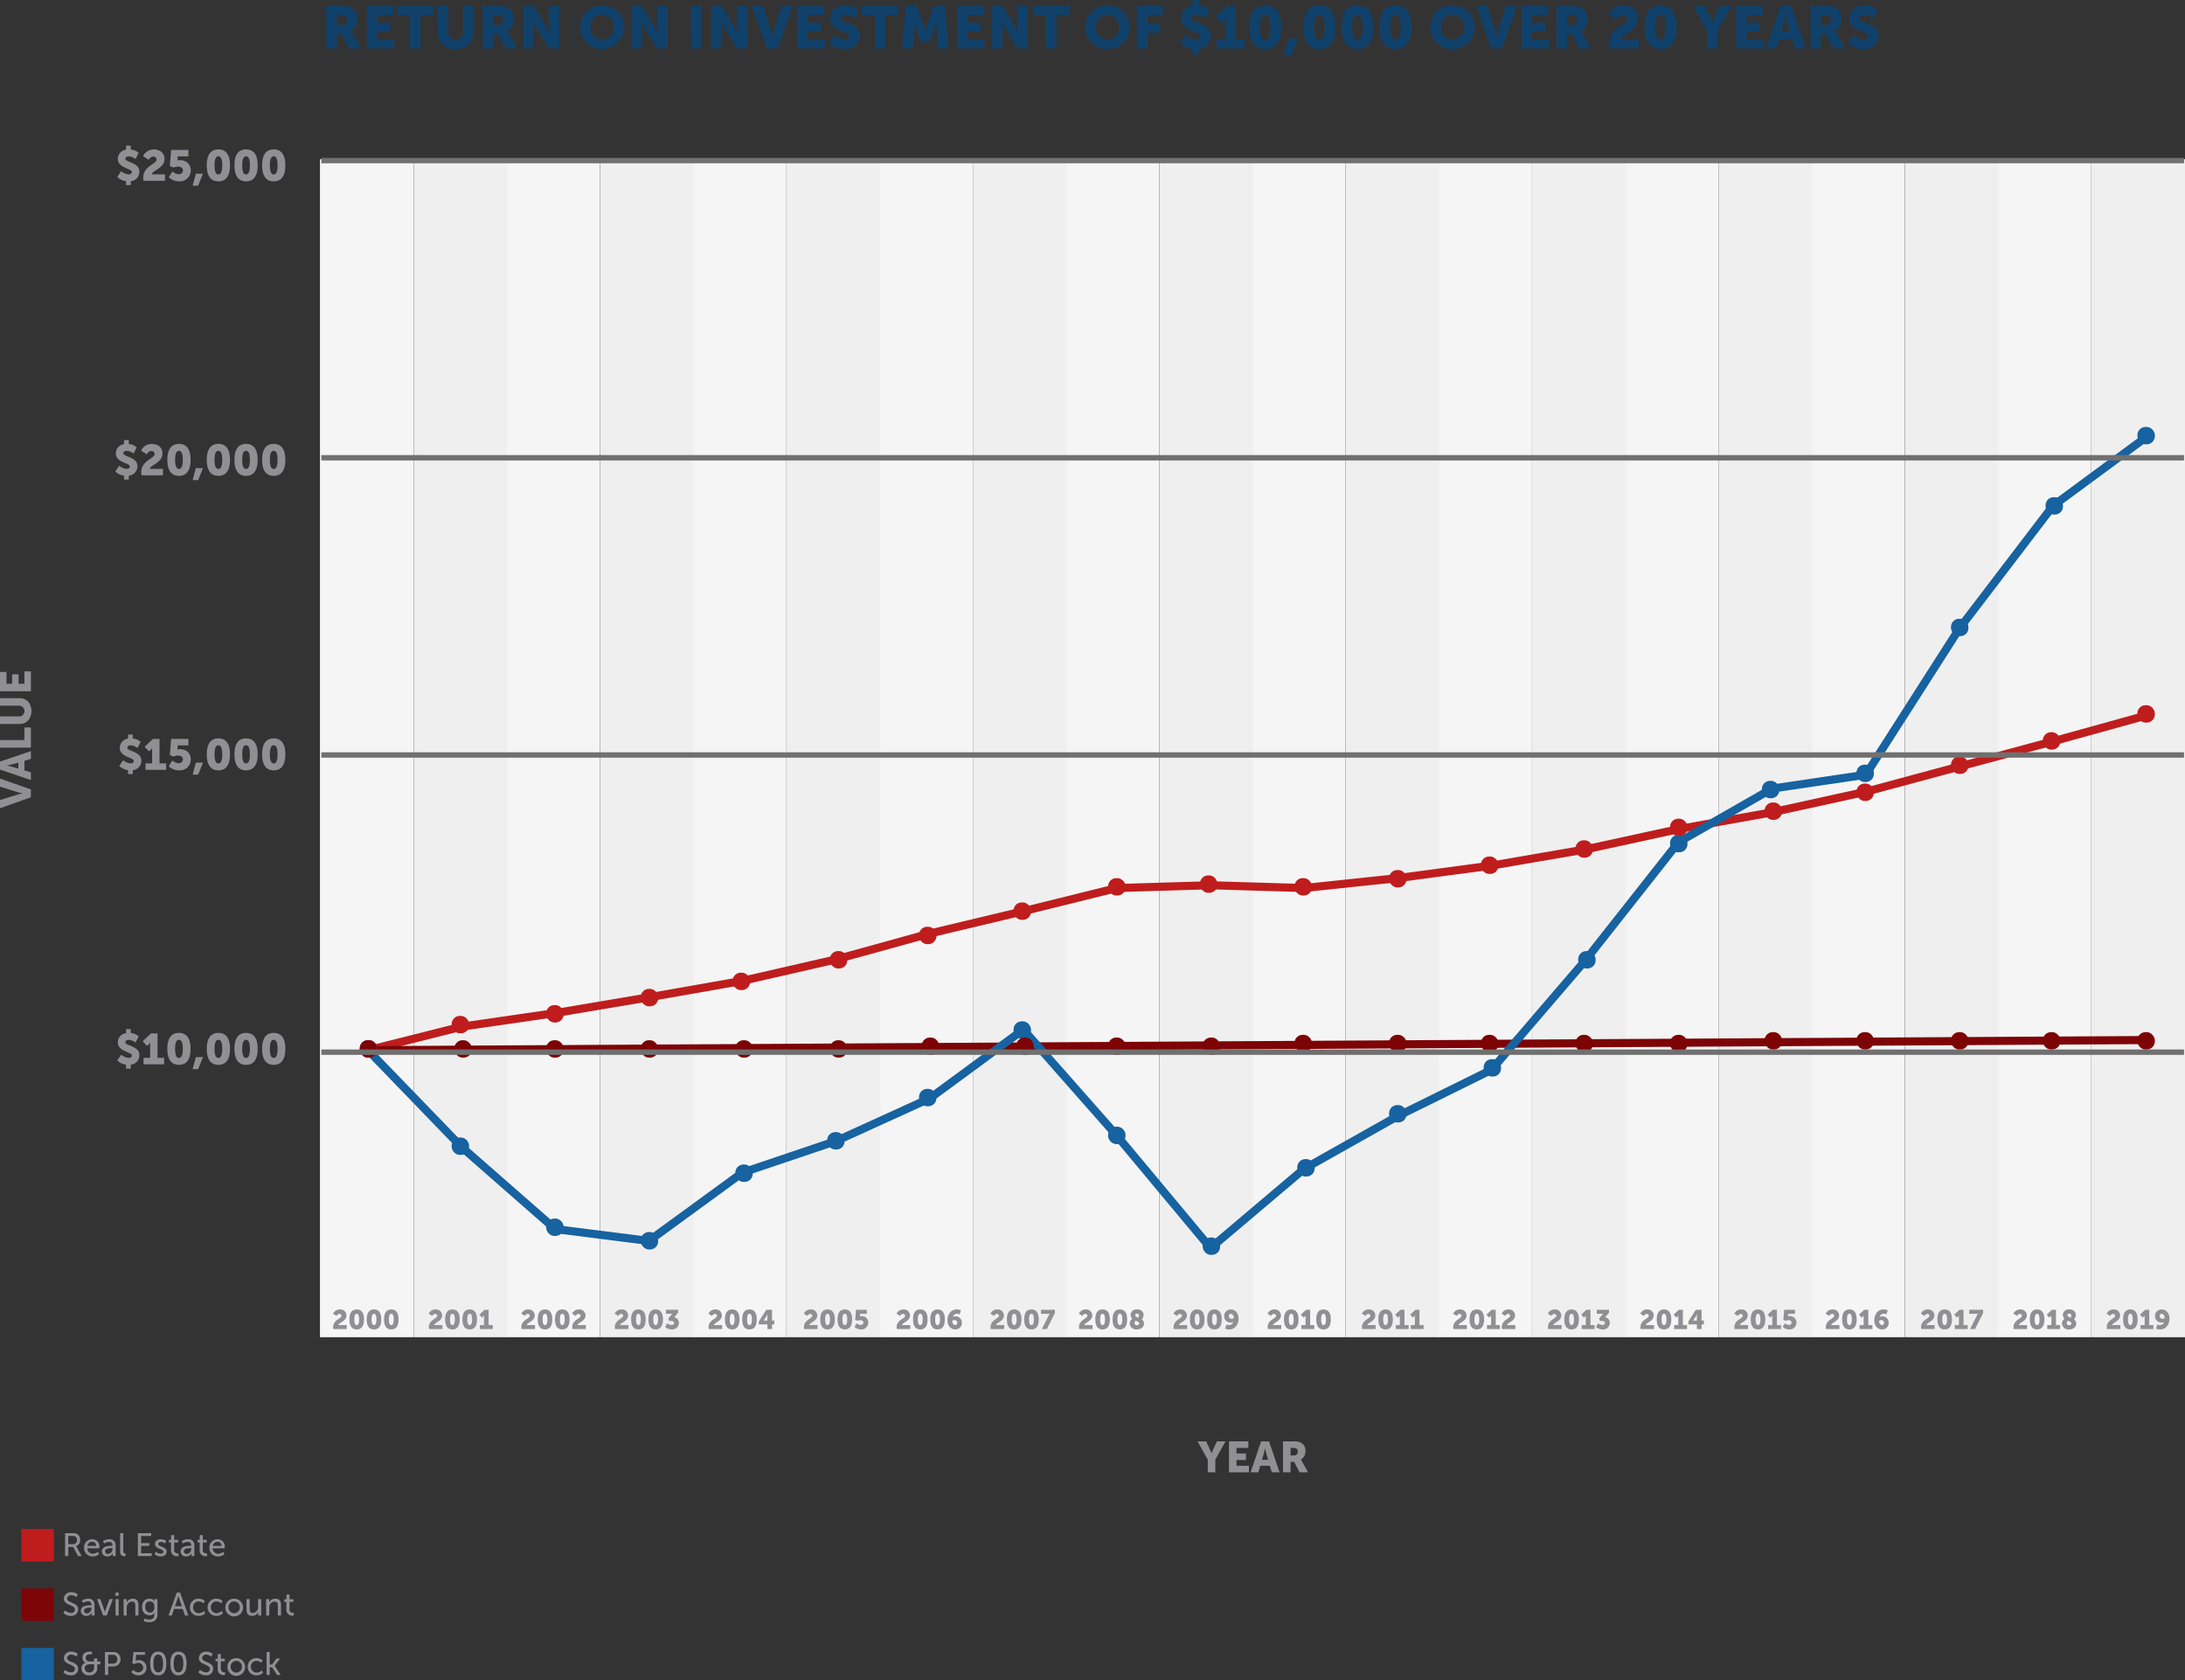 <svg xmlns="http://www.w3.org/2000/svg" width="808.8" height="621.93" viewBox="0 0 808.8 621.93">
  <rect x="0" y="0" width="808.8" height="621.93" fill="#333333" stroke="none"/>
  <g id="Group_804" data-name="Group 804" transform="translate(-3868.201 -3832.07)">
    <g id="Group_563" data-name="Group 563" transform="translate(-9506.859 6756)">
      <rect id="Rectangle_790" data-name="Rectangle 790" width="34.66" height="436" transform="translate(13493.5 -2865)" fill="#f5f5f5"/>
      <rect id="Rectangle_807" data-name="Rectangle 807" width="34.66" height="436" transform="translate(13769.5 -2865)" fill="#f5f5f5"/>
      <rect id="Rectangle_799" data-name="Rectangle 799" width="34.66" height="436" transform="translate(13631.5 -2865)" fill="#f5f5f5"/>
      <rect id="Rectangle_802" data-name="Rectangle 802" width="34.66" height="436" transform="translate(13907.5 -2865)" fill="#f5f5f5"/>
      <rect id="Rectangle_811" data-name="Rectangle 811" width="34.66" height="436" transform="translate(14114.5 -2865)" fill="#f5f5f5"/>
      <rect id="Rectangle_794" data-name="Rectangle 794" width="34.66" height="436" transform="translate(13562.5 -2865)" fill="#f5f5f5"/>
      <rect id="Rectangle_803" data-name="Rectangle 803" width="34.66" height="436" transform="translate(13838.5 -2865)" fill="#f5f5f5"/>
      <rect id="Rectangle_813" data-name="Rectangle 813" width="34.66" height="436" transform="translate(14045.5 -2865)" fill="#f5f5f5"/>
      <rect id="Rectangle_797" data-name="Rectangle 797" width="34.66" height="436" transform="translate(13700.5 -2865)" fill="#f5f5f5"/>
      <rect id="Rectangle_801" data-name="Rectangle 801" width="34.66" height="436" transform="translate(13976.5 -2865)" fill="#f5f5f5"/>
      <rect id="Rectangle_793" data-name="Rectangle 793" width="34.66" height="436" transform="translate(13528.2 -2865)" fill="#efefef"/>
      <rect id="Rectangle_804" data-name="Rectangle 804" width="34.66" height="436" transform="translate(13804.2 -2865)" fill="#efefef"/>
      <rect id="Rectangle_798" data-name="Rectangle 798" width="34.66" height="436" transform="translate(13666.2 -2865)" fill="#efefef"/>
      <rect id="Rectangle_805" data-name="Rectangle 805" width="34.66" height="436" transform="translate(13942.2 -2865)" fill="#efefef"/>
      <rect id="Rectangle_810" data-name="Rectangle 810" width="34.66" height="436" transform="translate(14149.2 -2865)" fill="#efefef"/>
      <rect id="Rectangle_795" data-name="Rectangle 795" width="34.66" height="436" transform="translate(13597.2 -2865)" fill="#efefef"/>
      <rect id="Rectangle_806" data-name="Rectangle 806" width="34.66" height="436" transform="translate(13873.2 -2865)" fill="#efefef"/>
      <rect id="Rectangle_812" data-name="Rectangle 812" width="34.66" height="436" transform="translate(14080.2 -2865)" fill="#efefef"/>
      <rect id="Rectangle_796" data-name="Rectangle 796" width="34.66" height="436" transform="translate(13735.2 -2865)" fill="#efefef"/>
      <rect id="Rectangle_800" data-name="Rectangle 800" width="34.66" height="436" transform="translate(14011.2 -2865)" fill="#efefef"/>
    </g>
    <g id="Group_546" data-name="Group 546" transform="translate(4004.42 4096.852)">
      <g id="Group_545" data-name="Group 545">
        <line id="Line_344" data-name="Line 344" x1="34.652" y2="8.712" transform="translate(0 115.213)" fill="none" stroke="#bf1d1d" stroke-linecap="round" stroke-miterlimit="10" stroke-width="3"/>
        <line id="Line_345" data-name="Line 345" x1="34.652" y2="5.026" transform="translate(34.652 110.188)" fill="none" stroke="#bf1d1d" stroke-linecap="round" stroke-miterlimit="10" stroke-width="3"/>
        <line id="Line_346" data-name="Line 346" x1="34.652" y2="5.84" transform="translate(69.305 104.348)" fill="none" stroke="#bf1d1d" stroke-linecap="round" stroke-miterlimit="10" stroke-width="3"/>
        <line id="Line_347" data-name="Line 347" x1="34.652" y2="6.097" transform="translate(103.957 98.251)" fill="none" stroke="#bf1d1d" stroke-linecap="round" stroke-miterlimit="10" stroke-width="3"/>
        <line id="Line_348" data-name="Line 348" x1="34.652" y2="7.94" transform="translate(138.609 90.31)" fill="none" stroke="#bf1d1d" stroke-linecap="round" stroke-miterlimit="10" stroke-width="3"/>
        <line id="Line_349" data-name="Line 349" x1="34.652" y2="9.569" transform="translate(173.262 80.742)" fill="none" stroke="#bf1d1d" stroke-linecap="round" stroke-miterlimit="10" stroke-width="3"/>
        <line id="Line_350" data-name="Line 350" x1="34.652" y2="8.261" transform="translate(207.914 72.481)" fill="none" stroke="#bf1d1d" stroke-linecap="round" stroke-miterlimit="10" stroke-width="3"/>
        <line id="Line_351" data-name="Line 351" x1="34.652" y2="8.58" transform="translate(242.567 63.901)" fill="none" stroke="#bf1d1d" stroke-linecap="round" stroke-miterlimit="10" stroke-width="3"/>
        <line id="Line_352" data-name="Line 352" x1="34.652" y2="1.032" transform="translate(277.219 62.869)" fill="none" stroke="#bf1d1d" stroke-linecap="round" stroke-miterlimit="10" stroke-width="3"/>
        <line id="Line_353" data-name="Line 353" x1="34.652" y1="1.034" transform="translate(311.871 62.869)" fill="none" stroke="#bf1d1d" stroke-linecap="round" stroke-miterlimit="10" stroke-width="3"/>
        <line id="Line_354" data-name="Line 354" x1="34.652" y2="3.666" transform="translate(346.524 60.237)" fill="none" stroke="#bf1d1d" stroke-linecap="round" stroke-miterlimit="10" stroke-width="3"/>
        <line id="Line_355" data-name="Line 355" x1="34.652" y2="4.641" transform="translate(381.176 55.596)" fill="none" stroke="#bf1d1d" stroke-linecap="round" stroke-miterlimit="10" stroke-width="3"/>
        <line id="Line_356" data-name="Line 356" x1="34.652" y2="5.961" transform="translate(415.828 49.635)" fill="none" stroke="#bf1d1d" stroke-linecap="round" stroke-miterlimit="10" stroke-width="3"/>
        <line id="Line_357" data-name="Line 357" x1="34.652" y2="7.542" transform="translate(450.481 42.093)" fill="none" stroke="#bf1d1d" stroke-linecap="round" stroke-miterlimit="10" stroke-width="3"/>
        <line id="Line_358" data-name="Line 358" x1="34.652" y2="6.231" transform="translate(485.133 35.862)" fill="none" stroke="#bf1d1d" stroke-linecap="round" stroke-miterlimit="10" stroke-width="3"/>
        <line id="Line_359" data-name="Line 359" x1="34.652" y2="7.605" transform="translate(519.785 28.257)" fill="none" stroke="#bf1d1d" stroke-linecap="round" stroke-miterlimit="10" stroke-width="3"/>
        <line id="Line_360" data-name="Line 360" x1="34.652" y2="9.333" transform="translate(554.438 18.924)" fill="none" stroke="#bf1d1d" stroke-linecap="round" stroke-miterlimit="10" stroke-width="3"/>
        <line id="Line_361" data-name="Line 361" x1="34.652" y2="9.32" transform="translate(589.09 9.604)" fill="none" stroke="#bf1d1d" stroke-linecap="round" stroke-miterlimit="10" stroke-width="3"/>
        <line id="Line_362" data-name="Line 362" x1="34.652" y2="9.604" transform="translate(623.743)" fill="none" stroke="#bf1d1d" stroke-linecap="round" stroke-miterlimit="10" stroke-width="3"/>
      </g>
    </g>
    <g id="Group_548" data-name="Group 548" transform="translate(4004.42 4217.018)">
      <g id="Group_547" data-name="Group 547">
        <line id="Line_363" data-name="Line 363" x1="34.652" y2="0.196" transform="translate(0 3.563)" fill="none" stroke="#7d0407" stroke-linecap="round" stroke-miterlimit="10" stroke-width="3"/>
        <line id="Line_364" data-name="Line 364" x1="34.652" y2="0.196" transform="translate(34.652 3.366)" fill="none" stroke="#7d0407" stroke-linecap="round" stroke-miterlimit="10" stroke-width="3"/>
        <line id="Line_365" data-name="Line 365" x1="34.652" y2="0.196" transform="translate(69.305 3.17)" fill="none" stroke="#7d0407" stroke-linecap="round" stroke-miterlimit="10" stroke-width="3"/>
        <line id="Line_366" data-name="Line 366" x1="34.652" y2="0.197" transform="translate(103.957 2.973)" fill="none" stroke="#7d0407" stroke-linecap="round" stroke-miterlimit="10" stroke-width="3"/>
        <line id="Line_367" data-name="Line 367" x1="34.652" y2="0.197" transform="translate(138.609 2.776)" fill="none" stroke="#7d0407" stroke-linecap="round" stroke-miterlimit="10" stroke-width="3"/>
        <line id="Line_368" data-name="Line 368" x1="34.652" y2="0.197" transform="translate(173.262 2.579)" fill="none" stroke="#7d0407" stroke-linecap="round" stroke-miterlimit="10" stroke-width="3"/>
        <line id="Line_369" data-name="Line 369" x1="34.652" y2="0.197" transform="translate(207.914 2.382)" fill="none" stroke="#7d0407" stroke-linecap="round" stroke-miterlimit="10" stroke-width="3"/>
        <line id="Line_370" data-name="Line 370" x1="34.652" y2="0.198" transform="translate(242.567 2.184)" fill="none" stroke="#7d0407" stroke-linecap="round" stroke-miterlimit="10" stroke-width="3"/>
        <line id="Line_371" data-name="Line 371" x1="34.652" y2="0.198" transform="translate(277.219 1.986)" fill="none" stroke="#7d0407" stroke-linecap="round" stroke-miterlimit="10" stroke-width="3"/>
        <line id="Line_372" data-name="Line 372" x1="34.652" y2="0.198" transform="translate(311.871 1.788)" fill="none" stroke="#7d0407" stroke-linecap="round" stroke-miterlimit="10" stroke-width="3"/>
        <line id="Line_373" data-name="Line 373" x1="34.652" y2="0.198" transform="translate(346.524 1.59)" fill="none" stroke="#7d0407" stroke-linecap="round" stroke-miterlimit="10" stroke-width="3"/>
        <line id="Line_374" data-name="Line 374" x1="34.652" y2="0.198" transform="translate(381.176 1.392)" fill="none" stroke="#7d0407" stroke-linecap="round" stroke-miterlimit="10" stroke-width="3"/>
        <line id="Line_375" data-name="Line 375" x1="34.652" y2="0.198" transform="translate(415.828 1.194)" fill="none" stroke="#7d0407" stroke-linecap="round" stroke-miterlimit="10" stroke-width="3"/>
        <line id="Line_376" data-name="Line 376" x1="34.652" y2="0.199" transform="translate(450.481 0.995)" fill="none" stroke="#7d0407" stroke-linecap="round" stroke-miterlimit="10" stroke-width="3"/>
        <line id="Line_377" data-name="Line 377" x1="34.652" y2="0.199" transform="translate(485.133 0.797)" fill="none" stroke="#7d0407" stroke-linecap="round" stroke-miterlimit="10" stroke-width="3"/>
        <line id="Line_378" data-name="Line 378" x1="34.652" y2="0.199" transform="translate(519.785 0.598)" fill="none" stroke="#7d0407" stroke-linecap="round" stroke-miterlimit="10" stroke-width="3"/>
        <line id="Line_379" data-name="Line 379" x1="34.652" y2="0.199" transform="translate(554.438 0.399)" fill="none" stroke="#7d0407" stroke-linecap="round" stroke-miterlimit="10" stroke-width="3"/>
        <line id="Line_380" data-name="Line 380" x1="34.652" y2="0.199" transform="translate(589.09 0.199)" fill="none" stroke="#7d0407" stroke-linecap="round" stroke-miterlimit="10" stroke-width="3"/>
        <line id="Line_381" data-name="Line 381" x1="34.652" y2="0.199" transform="translate(623.743)" fill="none" stroke="#7d0407" stroke-linecap="round" stroke-miterlimit="10" stroke-width="3"/>
      </g>
    </g>
    <g id="Group_550" data-name="Group 550" transform="translate(4004.42 3993.724)">
      <g id="Group_549" data-name="Group 549">
        <line id="Line_382" data-name="Line 382" x1="34.652" y1="35.85" transform="translate(0 227.052)" fill="none" stroke="#1762a0" stroke-linecap="round" stroke-miterlimit="10" stroke-width="3"/>
        <line id="Line_383" data-name="Line 383" x1="34.652" y1="30.348" transform="translate(34.652 262.902)" fill="none" stroke="#1762a0" stroke-linecap="round" stroke-miterlimit="10" stroke-width="3"/>
        <line id="Line_384" data-name="Line 384" x1="34.652" y1="4.385" transform="translate(69.305 293.25)" fill="none" stroke="#1762a0" stroke-linecap="round" stroke-miterlimit="10" stroke-width="3"/>
        <line id="Line_385" data-name="Line 385" x1="34.652" y2="25.273" transform="translate(103.957 272.362)" fill="none" stroke="#1762a0" stroke-linecap="round" stroke-miterlimit="10" stroke-width="3"/>
        <line id="Line_386" data-name="Line 386" x1="34.652" y2="11.7" transform="translate(138.609 260.663)" fill="none" stroke="#1762a0" stroke-linecap="round" stroke-miterlimit="10" stroke-width="3"/>
        <line id="Line_387" data-name="Line 387" x1="34.652" y2="15.772" transform="translate(173.262 244.891)" fill="none" stroke="#1762a0" stroke-linecap="round" stroke-miterlimit="10" stroke-width="3"/>
        <line id="Line_388" data-name="Line 388" x1="34.652" y2="25.471" transform="translate(207.914 219.42)" fill="none" stroke="#1762a0" stroke-linecap="round" stroke-miterlimit="10" stroke-width="3"/>
        <line id="Line_389" data-name="Line 389" x1="34.652" y1="39.286" transform="translate(242.567 219.42)" fill="none" stroke="#1762a0" stroke-linecap="round" stroke-miterlimit="10" stroke-width="3"/>
        <line id="Line_390" data-name="Line 390" x1="34.652" y1="41.555" transform="translate(277.219 258.705)" fill="none" stroke="#1762a0" stroke-linecap="round" stroke-miterlimit="10" stroke-width="3"/>
        <line id="Line_391" data-name="Line 391" x1="34.652" y2="29.322" transform="translate(311.871 270.938)" fill="none" stroke="#1762a0" stroke-linecap="round" stroke-miterlimit="10" stroke-width="3"/>
        <line id="Line_392" data-name="Line 392" x1="34.652" y2="19.505" transform="translate(346.524 251.433)" fill="none" stroke="#1762a0" stroke-linecap="round" stroke-miterlimit="10" stroke-width="3"/>
        <line id="Line_393" data-name="Line 393" x1="34.652" y2="17.107" transform="translate(381.176 234.326)" fill="none" stroke="#1762a0" stroke-linecap="round" stroke-miterlimit="10" stroke-width="3"/>
        <line id="Line_394" data-name="Line 394" x1="34.652" y2="40.363" transform="translate(415.828 193.963)" fill="none" stroke="#1762a0" stroke-linecap="round" stroke-miterlimit="10" stroke-width="3"/>
        <line id="Line_395" data-name="Line 395" x1="34.652" y2="43.936" transform="translate(450.481 150.027)" fill="none" stroke="#1762a0" stroke-linecap="round" stroke-miterlimit="10" stroke-width="3"/>
        <line id="Line_396" data-name="Line 396" x1="34.652" y2="19.814" transform="translate(485.133 130.213)" fill="none" stroke="#1762a0" stroke-linecap="round" stroke-miterlimit="10" stroke-width="3"/>
        <line id="Line_397" data-name="Line 397" x1="34.652" y2="5.13" transform="translate(519.785 125.083)" fill="none" stroke="#1762a0" stroke-linecap="round" stroke-miterlimit="10" stroke-width="3"/>
        <line id="Line_398" data-name="Line 398" x1="34.652" y2="54.15" transform="translate(554.438 70.933)" fill="none" stroke="#1762a0" stroke-linecap="round" stroke-miterlimit="10" stroke-width="3"/>
        <line id="Line_399" data-name="Line 399" x1="34.652" y2="45.396" transform="translate(589.09 25.537)" fill="none" stroke="#1762a0" stroke-linecap="round" stroke-miterlimit="10" stroke-width="3"/>
        <line id="Line_400" data-name="Line 400" x1="34.652" y2="25.537" transform="translate(623.743)" fill="none" stroke="#1762a0" stroke-linecap="round" stroke-miterlimit="10" stroke-width="3"/>
      </g>
    </g>
    <g id="Group_558" data-name="Group 558" transform="translate(4003.769 3993.073)">
      <g id="Group_553" data-name="Group 553" transform="translate(0 103.127)">
        <g id="Group_552" data-name="Group 552">
          <rect id="Rectangle_669" data-name="Rectangle 669" width="1.302" height="1.302" transform="translate(0 123.925)" fill="gray" stroke="#000" stroke-miterlimit="10" stroke-width="0.5"/>
          <rect id="Rectangle_670" data-name="Rectangle 670" width="1.302" height="1.302" transform="translate(34.652 115.213)" fill="gray" stroke="#000" stroke-miterlimit="10" stroke-width="0.5"/>
          <rect id="Rectangle_671" data-name="Rectangle 671" width="1.302" height="1.302" transform="translate(69.305 110.188)" fill="gray" stroke="#000" stroke-miterlimit="10" stroke-width="0.5"/>
          <rect id="Rectangle_672" data-name="Rectangle 672" width="1.302" height="1.302" transform="translate(103.957 104.348)" fill="gray" stroke="#000" stroke-miterlimit="10" stroke-width="0.5"/>
          <rect id="Rectangle_673" data-name="Rectangle 673" width="1.302" height="1.302" transform="translate(138.609 98.251)" fill="gray" stroke="#000" stroke-miterlimit="10" stroke-width="0.5"/>
          <rect id="Rectangle_674" data-name="Rectangle 674" width="1.302" height="1.302" transform="translate(173.262 90.31)" fill="gray" stroke="#000" stroke-miterlimit="10" stroke-width="0.5"/>
          <rect id="Rectangle_675" data-name="Rectangle 675" width="1.302" height="1.302" transform="translate(207.914 80.742)" fill="gray" stroke="#000" stroke-miterlimit="10" stroke-width="0.5"/>
          <rect id="Rectangle_676" data-name="Rectangle 676" width="1.302" height="1.302" transform="translate(242.567 72.481)" fill="gray" stroke="#000" stroke-miterlimit="10" stroke-width="0.5"/>
          <rect id="Rectangle_677" data-name="Rectangle 677" width="1.302" height="1.302" transform="translate(277.219 63.901)" fill="gray" stroke="#000" stroke-miterlimit="10" stroke-width="0.5"/>
          <rect id="Rectangle_678" data-name="Rectangle 678" width="1.302" height="1.302" transform="translate(311.871 62.869)" fill="gray" stroke="#000" stroke-miterlimit="10" stroke-width="0.5"/>
          <rect id="Rectangle_679" data-name="Rectangle 679" width="1.302" height="1.302" transform="translate(346.524 63.903)" fill="gray" stroke="#000" stroke-miterlimit="10" stroke-width="0.5"/>
          <rect id="Rectangle_680" data-name="Rectangle 680" width="1.302" height="1.302" transform="translate(381.176 60.237)" fill="gray" stroke="#000" stroke-miterlimit="10" stroke-width="0.5"/>
          <rect id="Rectangle_681" data-name="Rectangle 681" width="1.302" height="1.302" transform="translate(415.828 55.596)" fill="gray" stroke="#000" stroke-miterlimit="10" stroke-width="0.5"/>
          <rect id="Rectangle_682" data-name="Rectangle 682" width="1.302" height="1.302" transform="translate(450.481 49.635)" fill="gray" stroke="#000" stroke-miterlimit="10" stroke-width="0.5"/>
          <rect id="Rectangle_683" data-name="Rectangle 683" width="1.302" height="1.302" transform="translate(485.133 42.093)" fill="gray" stroke="#000" stroke-miterlimit="10" stroke-width="0.5"/>
          <rect id="Rectangle_684" data-name="Rectangle 684" width="1.302" height="1.302" transform="translate(519.785 35.862)" fill="gray" stroke="#000" stroke-miterlimit="10" stroke-width="0.5"/>
          <rect id="Rectangle_685" data-name="Rectangle 685" width="1.302" height="1.302" transform="translate(554.438 28.257)" fill="gray" stroke="#000" stroke-miterlimit="10" stroke-width="0.5"/>
          <rect id="Rectangle_686" data-name="Rectangle 686" width="1.302" height="1.302" transform="translate(589.09 18.924)" fill="gray" stroke="#000" stroke-miterlimit="10" stroke-width="0.5"/>
          <rect id="Rectangle_687" data-name="Rectangle 687" width="1.302" height="1.302" transform="translate(623.743 9.604)" fill="gray" stroke="#000" stroke-miterlimit="10" stroke-width="0.5"/>
          <rect id="Rectangle_688" data-name="Rectangle 688" width="1.302" height="1.302" transform="translate(658.395)" fill="gray" stroke="#000" stroke-miterlimit="10" stroke-width="0.5"/>
        </g>
      </g>
      <g id="Group_555" data-name="Group 555" transform="translate(0 223.294)">
        <g id="Group_554" data-name="Group 554">
          <rect id="Rectangle_689" data-name="Rectangle 689" width="1.302" height="1.302" transform="translate(0 3.759)" fill="#dfdfdf" stroke="#000" stroke-miterlimit="10" stroke-width="0.5"/>
          <rect id="Rectangle_690" data-name="Rectangle 690" width="1.302" height="1.302" transform="translate(34.652 3.563)" fill="#dfdfdf" stroke="#000" stroke-miterlimit="10" stroke-width="0.5"/>
          <rect id="Rectangle_691" data-name="Rectangle 691" width="1.302" height="1.302" transform="translate(69.305 3.366)" fill="#dfdfdf" stroke="#000" stroke-miterlimit="10" stroke-width="0.5"/>
          <rect id="Rectangle_692" data-name="Rectangle 692" width="1.302" height="1.302" transform="translate(103.957 3.17)" fill="#dfdfdf" stroke="#000" stroke-miterlimit="10" stroke-width="0.5"/>
          <rect id="Rectangle_693" data-name="Rectangle 693" width="1.302" height="1.302" transform="translate(138.609 2.973)" fill="#dfdfdf" stroke="#000" stroke-miterlimit="10" stroke-width="0.5"/>
          <rect id="Rectangle_694" data-name="Rectangle 694" width="1.302" height="1.302" transform="translate(173.262 2.776)" fill="#dfdfdf" stroke="#000" stroke-miterlimit="10" stroke-width="0.5"/>
          <rect id="Rectangle_695" data-name="Rectangle 695" width="1.302" height="1.302" transform="translate(207.914 2.579)" fill="#dfdfdf" stroke="#000" stroke-miterlimit="10" stroke-width="0.5"/>
          <rect id="Rectangle_696" data-name="Rectangle 696" width="1.302" height="1.302" transform="translate(242.567 2.382)" fill="#dfdfdf" stroke="#000" stroke-miterlimit="10" stroke-width="0.5"/>
          <rect id="Rectangle_697" data-name="Rectangle 697" width="1.302" height="1.302" transform="translate(277.219 2.184)" fill="#dfdfdf" stroke="#000" stroke-miterlimit="10" stroke-width="0.5"/>
          <rect id="Rectangle_698" data-name="Rectangle 698" width="1.302" height="1.302" transform="translate(311.871 1.986)" fill="#dfdfdf" stroke="#000" stroke-miterlimit="10" stroke-width="0.5"/>
          <rect id="Rectangle_699" data-name="Rectangle 699" width="1.302" height="1.302" transform="translate(346.524 1.788)" fill="#dfdfdf" stroke="#000" stroke-miterlimit="10" stroke-width="0.5"/>
          <rect id="Rectangle_700" data-name="Rectangle 700" width="1.302" height="1.302" transform="translate(381.176 1.59)" fill="#dfdfdf" stroke="#000" stroke-miterlimit="10" stroke-width="0.5"/>
          <rect id="Rectangle_701" data-name="Rectangle 701" width="1.302" height="1.302" transform="translate(415.828 1.392)" fill="#dfdfdf" stroke="#000" stroke-miterlimit="10" stroke-width="0.5"/>
          <rect id="Rectangle_702" data-name="Rectangle 702" width="1.302" height="1.302" transform="translate(450.481 1.194)" fill="#dfdfdf" stroke="#000" stroke-miterlimit="10" stroke-width="0.5"/>
          <rect id="Rectangle_703" data-name="Rectangle 703" width="1.302" height="1.302" transform="translate(485.133 0.995)" fill="#dfdfdf" stroke="#000" stroke-miterlimit="10" stroke-width="0.5"/>
          <rect id="Rectangle_704" data-name="Rectangle 704" width="1.302" height="1.302" transform="translate(519.785 0.797)" fill="#dfdfdf" stroke="#000" stroke-miterlimit="10" stroke-width="0.5"/>
          <rect id="Rectangle_705" data-name="Rectangle 705" width="1.302" height="1.302" transform="translate(554.438 0.598)" fill="#dfdfdf" stroke="#000" stroke-miterlimit="10" stroke-width="0.5"/>
          <rect id="Rectangle_706" data-name="Rectangle 706" width="1.302" height="1.302" transform="translate(589.09 0.399)" fill="#dfdfdf" stroke="#000" stroke-miterlimit="10" stroke-width="0.5"/>
          <rect id="Rectangle_707" data-name="Rectangle 707" width="1.302" height="1.302" transform="translate(623.743 0.199)" fill="#dfdfdf" stroke="#000" stroke-miterlimit="10" stroke-width="0.5"/>
          <rect id="Rectangle_708" data-name="Rectangle 708" width="1.302" height="1.302" transform="translate(658.395)" fill="#dfdfdf" stroke="#000" stroke-miterlimit="10" stroke-width="0.5"/>
        </g>
      </g>
      <g id="Group_557" data-name="Group 557" transform="translate(0 0)">
        <g id="Group_556" data-name="Group 556">
          <rect id="Rectangle_709" data-name="Rectangle 709" width="1.302" height="1.302" transform="translate(0 227.052)" stroke="#000" stroke-miterlimit="10" stroke-width="0.5"/>
          <rect id="Rectangle_710" data-name="Rectangle 710" width="1.302" height="1.302" transform="translate(34.652 262.902)" stroke="#000" stroke-miterlimit="10" stroke-width="0.5"/>
          <rect id="Rectangle_711" data-name="Rectangle 711" width="1.302" height="1.302" transform="translate(69.305 293.25)" stroke="#000" stroke-miterlimit="10" stroke-width="0.5"/>
          <rect id="Rectangle_712" data-name="Rectangle 712" width="1.302" height="1.302" transform="translate(103.957 297.635)" stroke="#000" stroke-miterlimit="10" stroke-width="0.5"/>
          <rect id="Rectangle_713" data-name="Rectangle 713" width="1.302" height="1.302" transform="translate(138.609 272.362)" stroke="#000" stroke-miterlimit="10" stroke-width="0.5"/>
          <rect id="Rectangle_714" data-name="Rectangle 714" width="1.302" height="1.302" transform="translate(173.262 260.663)" stroke="#000" stroke-miterlimit="10" stroke-width="0.5"/>
          <rect id="Rectangle_715" data-name="Rectangle 715" width="1.302" height="1.302" transform="translate(207.914 244.891)" stroke="#000" stroke-miterlimit="10" stroke-width="0.5"/>
          <rect id="Rectangle_716" data-name="Rectangle 716" width="1.302" height="1.302" transform="translate(242.567 219.42)" stroke="#000" stroke-miterlimit="10" stroke-width="0.5"/>
          <rect id="Rectangle_717" data-name="Rectangle 717" width="1.302" height="1.302" transform="translate(277.219 258.705)" stroke="#000" stroke-miterlimit="10" stroke-width="0.5"/>
          <rect id="Rectangle_718" data-name="Rectangle 718" width="1.302" height="1.302" transform="translate(311.871 300.26)" stroke="#000" stroke-miterlimit="10" stroke-width="0.5"/>
          <rect id="Rectangle_719" data-name="Rectangle 719" width="1.302" height="1.302" transform="translate(346.524 270.938)" stroke="#000" stroke-miterlimit="10" stroke-width="0.5"/>
          <rect id="Rectangle_720" data-name="Rectangle 720" width="1.302" height="1.302" transform="translate(381.176 251.433)" stroke="#000" stroke-miterlimit="10" stroke-width="0.5"/>
          <rect id="Rectangle_721" data-name="Rectangle 721" width="1.302" height="1.302" transform="translate(415.828 234.326)" stroke="#000" stroke-miterlimit="10" stroke-width="0.5"/>
          <rect id="Rectangle_722" data-name="Rectangle 722" width="1.302" height="1.302" transform="translate(450.481 193.963)" stroke="#000" stroke-miterlimit="10" stroke-width="0.5"/>
          <rect id="Rectangle_723" data-name="Rectangle 723" width="1.302" height="1.302" transform="translate(485.133 150.027)" stroke="#000" stroke-miterlimit="10" stroke-width="0.5"/>
          <rect id="Rectangle_724" data-name="Rectangle 724" width="1.302" height="1.302" transform="translate(519.785 130.213)" stroke="#000" stroke-miterlimit="10" stroke-width="0.5"/>
          <rect id="Rectangle_725" data-name="Rectangle 725" width="1.302" height="1.302" transform="translate(554.438 125.083)" stroke="#000" stroke-miterlimit="10" stroke-width="0.5"/>
          <rect id="Rectangle_726" data-name="Rectangle 726" width="1.302" height="1.302" transform="translate(589.09 70.933)" stroke="#000" stroke-miterlimit="10" stroke-width="0.5"/>
          <rect id="Rectangle_727" data-name="Rectangle 727" width="1.302" height="1.302" transform="translate(623.743 25.537)" stroke="#000" stroke-miterlimit="10" stroke-width="0.5"/>
          <rect id="Rectangle_728" data-name="Rectangle 728" width="1.302" height="1.302" transform="translate(658.395)" stroke="#000" stroke-miterlimit="10" stroke-width="0.5"/>
        </g>
      </g>
    </g>
    <g id="Group_560" data-name="Group 560" transform="translate(-9506.859 6759)">
      <rect id="Rectangle_729" data-name="Rectangle 729" width="6.443" height="6.443" rx="3" transform="translate(13508.246 -2541.918)" fill="#1762a0"/>
      <rect id="Rectangle_730" data-name="Rectangle 730" width="6.443" height="6.443" rx="3" transform="translate(13542.246 -2505.918)" fill="#1762a0"/>
      <rect id="Rectangle_731" data-name="Rectangle 731" width="6.443" height="6.443" rx="3" transform="translate(13577.246 -2475.918)" fill="#1762a0"/>
      <rect id="Rectangle_732" data-name="Rectangle 732" width="6.443" height="6.443" rx="3" transform="translate(13647.246 -2495.918)" fill="#1762a0"/>
      <rect id="Rectangle_733" data-name="Rectangle 733" width="6.443" height="6.443" rx="3" transform="translate(13612.246 -2470.918)" fill="#1762a0"/>
      <rect id="Rectangle_734" data-name="Rectangle 734" width="6.443" height="6.443" rx="3" transform="translate(13681.246 -2507.918)" fill="#1762a0"/>
      <rect id="Rectangle_735" data-name="Rectangle 735" width="6.443" height="6.443" rx="3" transform="translate(13715.246 -2523.918)" fill="#1762a0"/>
      <rect id="Rectangle_736" data-name="Rectangle 736" width="6.443" height="6.443" rx="3" transform="translate(13750.246 -2548.918)" fill="#1762a0"/>
      <rect id="Rectangle_737" data-name="Rectangle 737" width="6.443" height="6.443" rx="3" transform="translate(13785.246 -2509.918)" fill="#1762a0"/>
      <rect id="Rectangle_738" data-name="Rectangle 738" width="6.443" height="6.443" rx="3" transform="translate(13820.246 -2468.918)" fill="#1762a0"/>
      <rect id="Rectangle_739" data-name="Rectangle 739" width="6.443" height="6.443" rx="3" transform="translate(13855.246 -2497.918)" fill="#1762a0"/>
      <rect id="Rectangle_740" data-name="Rectangle 740" width="6.443" height="6.443" rx="3" transform="translate(13889.246 -2517.918)" fill="#1762a0"/>
      <rect id="Rectangle_741" data-name="Rectangle 741" width="6.443" height="6.443" rx="3" transform="translate(13924.246 -2534.918)" fill="#1762a0"/>
      <rect id="Rectangle_742" data-name="Rectangle 742" width="6.443" height="6.443" rx="3" transform="translate(13959.246 -2574.918)" fill="#1762a0"/>
      <rect id="Rectangle_743" data-name="Rectangle 743" width="6.443" height="6.443" rx="3" transform="translate(13993.246 -2617.918)" fill="#1762a0"/>
      <rect id="Rectangle_744" data-name="Rectangle 744" width="6.443" height="6.443" rx="3" transform="translate(14027.246 -2637.918)" fill="#1762a0"/>
      <rect id="Rectangle_745" data-name="Rectangle 745" width="6.443" height="6.443" rx="3" transform="translate(14062.246 -2643.918)" fill="#1762a0"/>
      <rect id="Rectangle_746" data-name="Rectangle 746" width="6.443" height="6.443" rx="3" transform="translate(14097.246 -2697.918)" fill="#1762a0"/>
      <rect id="Rectangle_747" data-name="Rectangle 747" width="6.443" height="6.443" rx="3" transform="translate(14132.246 -2742.918)" fill="#1762a0"/>
      <rect id="Rectangle_748" data-name="Rectangle 748" width="6.443" height="6.443" rx="3" transform="translate(14166.246 -2768.918)" fill="#1762a0"/>
    </g>
    <g id="Group_561" data-name="Group 561" transform="translate(-9506.859 6759)">
      <rect id="Rectangle_749" data-name="Rectangle 749" width="6.443" height="6.443" rx="3" transform="translate(13750.246 -2592.918)" fill="#bf1d1d"/>
      <rect id="Rectangle_757" data-name="Rectangle 757" width="6.443" height="6.443" rx="3" transform="translate(13785.246 -2601.918)" fill="#bf1d1d"/>
      <rect id="Rectangle_758" data-name="Rectangle 758" width="6.443" height="6.443" rx="3" transform="translate(13819.246 -2602.918)" fill="#bf1d1d"/>
      <rect id="Rectangle_759" data-name="Rectangle 759" width="6.443" height="6.443" rx="3" transform="translate(13854.246 -2601.918)" fill="#bf1d1d"/>
      <rect id="Rectangle_760" data-name="Rectangle 760" width="6.443" height="6.443" rx="3" transform="translate(13889.246 -2604.918)" fill="#bf1d1d"/>
      <rect id="Rectangle_761" data-name="Rectangle 761" width="6.443" height="6.443" rx="3" transform="translate(13923.246 -2609.918)" fill="#bf1d1d"/>
      <rect id="Rectangle_762" data-name="Rectangle 762" width="6.443" height="6.443" rx="3" transform="translate(13958.246 -2615.918)" fill="#bf1d1d"/>
      <rect id="Rectangle_763" data-name="Rectangle 763" width="6.443" height="6.443" rx="3" transform="translate(13993.246 -2623.918)" fill="#bf1d1d"/>
      <rect id="Rectangle_764" data-name="Rectangle 764" width="6.443" height="6.443" rx="3" transform="translate(14028.246 -2629.918)" fill="#bf1d1d"/>
      <rect id="Rectangle_765" data-name="Rectangle 765" width="6.443" height="6.443" rx="3" transform="translate(14062.246 -2636.918)" fill="#bf1d1d"/>
      <rect id="Rectangle_766" data-name="Rectangle 766" width="6.443" height="6.443" rx="3" transform="translate(14097.246 -2646.918)" fill="#bf1d1d"/>
      <rect id="Rectangle_767" data-name="Rectangle 767" width="6.443" height="6.443" rx="3" transform="translate(14131.246 -2655.918)" fill="#bf1d1d"/>
      <rect id="Rectangle_768" data-name="Rectangle 768" width="6.443" height="6.443" rx="3" transform="translate(14166.246 -2665.918)" fill="#bf1d1d"/>
      <rect id="Rectangle_750" data-name="Rectangle 750" width="6.443" height="6.443" rx="3" transform="translate(13715.246 -2583.918)" fill="#bf1d1d"/>
      <rect id="Rectangle_751" data-name="Rectangle 751" width="6.443" height="6.443" rx="3" transform="translate(13646.246 -2566.918)" fill="#bf1d1d"/>
      <rect id="Rectangle_753" data-name="Rectangle 753" width="6.443" height="6.443" rx="3" transform="translate(13612.246 -2560.918)" fill="#bf1d1d"/>
      <rect id="Rectangle_754" data-name="Rectangle 754" width="6.443" height="6.443" rx="3" transform="translate(13577.246 -2554.918)" fill="#bf1d1d"/>
      <rect id="Rectangle_755" data-name="Rectangle 755" width="6.443" height="6.443" rx="3" transform="translate(13542.246 -2550.918)" fill="#bf1d1d"/>
      <rect id="Rectangle_756" data-name="Rectangle 756" width="6.443" height="6.443" rx="3" transform="translate(13508.246 -2541.918)" fill="#bf1d1d"/>
      <rect id="Rectangle_752" data-name="Rectangle 752" width="6.443" height="6.443" rx="3" transform="translate(13682.246 -2574.918)" fill="#bf1d1d"/>
    </g>
    <g id="Group_562" data-name="Group 562" transform="translate(-9506.859 6759)">
      <rect id="Rectangle_769" data-name="Rectangle 769" width="6.443" height="6.443" rx="3" transform="translate(13508.246 -2541.918)" fill="#7d0404"/>
      <rect id="Rectangle_770" data-name="Rectangle 770" width="6.443" height="6.443" rx="3" transform="translate(13543.246 -2541.918)" fill="#7d0404"/>
      <rect id="Rectangle_771" data-name="Rectangle 771" width="6.443" height="6.443" rx="3" transform="translate(13577.246 -2541.918)" fill="#7d0404"/>
      <rect id="Rectangle_774" data-name="Rectangle 774" width="6.443" height="6.443" rx="3" transform="translate(13647.246 -2541.918)" fill="#7d0404"/>
      <rect id="Rectangle_772" data-name="Rectangle 772" width="6.443" height="6.443" rx="3" transform="translate(13612.246 -2541.918)" fill="#7d0404"/>
      <rect id="Rectangle_773" data-name="Rectangle 773" width="6.443" height="6.443" rx="3" transform="translate(13682.246 -2541.918)" fill="#7d0404"/>
      <rect id="Rectangle_775" data-name="Rectangle 775" width="6.443" height="6.443" rx="3" transform="translate(13716.246 -2542.918)" fill="#7d0404"/>
      <rect id="Rectangle_776" data-name="Rectangle 776" width="6.443" height="6.443" rx="3" transform="translate(13751.246 -2542.918)" fill="#7d0404"/>
      <rect id="Rectangle_777" data-name="Rectangle 777" width="6.443" height="6.443" rx="3" transform="translate(13785.246 -2542.918)" fill="#7d0404"/>
      <rect id="Rectangle_778" data-name="Rectangle 778" width="6.443" height="6.443" rx="3" transform="translate(13820.246 -2542.918)" fill="#7d0404"/>
      <rect id="Rectangle_780" data-name="Rectangle 780" width="6.443" height="6.443" rx="3" transform="translate(13889.246 -2543.918)" fill="#7d0404"/>
      <rect id="Rectangle_782" data-name="Rectangle 782" width="6.443" height="6.443" rx="3" transform="translate(13923.246 -2543.918)" fill="#7d0404"/>
      <rect id="Rectangle_783" data-name="Rectangle 783" width="6.443" height="6.443" rx="3" transform="translate(13958.246 -2543.918)" fill="#7d0404"/>
      <rect id="Rectangle_784" data-name="Rectangle 784" width="6.443" height="6.443" rx="3" transform="translate(13993.246 -2543.918)" fill="#7d0404"/>
      <rect id="Rectangle_785" data-name="Rectangle 785" width="6.443" height="6.443" rx="3" transform="translate(14028.246 -2544.918)" fill="#7d0404"/>
      <rect id="Rectangle_786" data-name="Rectangle 786" width="6.443" height="6.443" rx="3" transform="translate(14062.246 -2544.918)" fill="#7d0404"/>
      <rect id="Rectangle_787" data-name="Rectangle 787" width="6.443" height="6.443" rx="3" transform="translate(14097.246 -2544.918)" fill="#7d0404"/>
      <rect id="Rectangle_788" data-name="Rectangle 788" width="6.443" height="6.443" rx="3" transform="translate(14131.246 -2544.918)" fill="#7d0404"/>
      <rect id="Rectangle_789" data-name="Rectangle 789" width="6.443" height="6.443" rx="3" transform="translate(14166.246 -2544.918)" fill="#7d0404"/>
      <rect id="Rectangle_781" data-name="Rectangle 781" width="6.443" height="6.443" rx="3" transform="translate(13854.246 -2543.918)" fill="#7d0404"/>
    </g>
    <path id="Path_3121" data-name="Path 3121" d="M4.955,9h4.95V7.5H6.865c.05-.92,2.93-1.35,2.93-3.58a2.231,2.231,0,0,0-2.44-2.19,2.757,2.757,0,0,0-2.52,1.54l1.3.87s.38-.76,1.06-.76a.706.706,0,0,1,.77.71c0,1.03-3.09,1.5-3.09,4.14A4.381,4.381,0,0,0,4.955,9Zm8.65.12c2.03,0,2.69-1.66,2.69-3.71s-.66-3.68-2.69-3.68-2.69,1.63-2.69,3.68S11.575,9.12,13.605,9.12Zm0-1.6c-.69,0-.89-.94-.89-2.11s.2-2.08.89-2.08.89.92.89,2.08S14.3,7.52,13.605,7.52Zm6.4,1.6c2.03,0,2.69-1.66,2.69-3.71s-.66-3.68-2.69-3.68-2.69,1.63-2.69,3.68S17.975,9.12,20.005,9.12Zm0-1.6c-.69,0-.89-.94-.89-2.11s.2-2.08.89-2.08.89.92.89,2.08S20.695,7.52,20.005,7.52Zm6.4,1.6c2.03,0,2.69-1.66,2.69-3.71s-.66-3.68-2.69-3.68-2.69,1.63-2.69,3.68S24.375,9.12,26.4,9.12Zm0-1.6c-.69,0-.89-.94-.89-2.11s.2-2.08.89-2.08.89.92.89,2.08S27.095,7.52,26.4,7.52Z" transform="translate(3986.641 4315)" fill="#908f93"/>
    <path id="Path_3122" data-name="Path 3122" d="M4.935,9h4.95V7.5H6.845c.05-.92,2.93-1.35,2.93-3.58a2.231,2.231,0,0,0-2.44-2.19,2.757,2.757,0,0,0-2.52,1.54l1.3.87s.38-.76,1.06-.76a.706.706,0,0,1,.77.71c0,1.03-3.09,1.5-3.09,4.14A4.381,4.381,0,0,0,4.935,9Zm8.65.12c2.03,0,2.69-1.66,2.69-3.71s-.66-3.68-2.69-3.68S10.9,3.36,10.9,5.41,11.555,9.12,13.585,9.12Zm0-1.6c-.69,0-.89-.94-.89-2.11s.2-2.08.89-2.08.89.92.89,2.08S14.275,7.52,13.585,7.52Zm6.4,1.6c2.03,0,2.69-1.66,2.69-3.71s-.66-3.68-2.69-3.68S17.3,3.36,17.3,5.41,17.955,9.12,19.985,9.12Zm0-1.6c-.69,0-.89-.94-.89-2.11s.2-2.08.89-2.08.89.92.89,2.08S20.675,7.52,19.985,7.52Zm3.46-.25h3.17V9h1.73V7.27h.85V5.82h-.85V1.85H26.2l-2.76,4.36Zm1.78-1.45V5.8l1.08-1.64a3.81,3.81,0,0,0,.35-.74h.02a6.39,6.39,0,0,0-.06.8v1.6Z" transform="translate(4125.641 4315)" fill="#908f93"/>
    <path id="Path_3128" data-name="Path 3128" d="M5.04,9H9.99V7.5H6.95C7,6.58,9.88,6.15,9.88,3.92A2.231,2.231,0,0,0,7.44,1.73,2.757,2.757,0,0,0,4.92,3.27l1.3.87s.38-.76,1.06-.76a.706.706,0,0,1,.77.71c0,1.03-3.09,1.5-3.09,4.14A4.381,4.381,0,0,0,5.04,9Zm8.65.12c2.03,0,2.69-1.66,2.69-3.71s-.66-3.68-2.69-3.68S11,3.36,11,5.41,11.66,9.12,13.69,9.12Zm0-1.6c-.69,0-.89-.94-.89-2.11s.2-2.08.89-2.08.89.92.89,2.08S14.38,7.52,13.69,7.52Zm6.4,1.6c2.03,0,2.69-1.66,2.69-3.71s-.66-3.68-2.69-3.68S17.4,3.36,17.4,5.41,18.06,9.12,20.09,9.12Zm0-1.6c-.69,0-.89-.94-.89-2.11s.2-2.08.89-2.08.89.92.89,2.08S20.78,7.52,20.09,7.52Zm3.64-.62a2.351,2.351,0,0,0,2.65,2.22c1.77,0,2.65-1.09,2.65-2.18a1.745,1.745,0,0,0-.84-1.51,3.023,3.023,0,0,0,.7-1.63,2.153,2.153,0,0,0-2.42-2.07,2.105,2.105,0,0,0-2.4,2.06,1.738,1.738,0,0,0,.65,1.37A2.392,2.392,0,0,0,23.73,6.9Zm3.51-.05c0,.47-.33.73-.86.73a.841.841,0,0,1-.86-.83,1.286,1.286,0,0,1,.38-.87C26.6,6.2,27.24,6.44,27.24,6.85ZM25.78,3.83c0-.31.2-.56.65-.56a.658.658,0,0,1,.75.66,1.8,1.8,0,0,1-.25.88C26.3,4.54,25.78,4.3,25.78,3.83Z" transform="translate(4262.641 4315)" fill="#908f93"/>
    <path id="Path_3133" data-name="Path 3133" d="M5.575,9h4.95V7.5H7.485c.05-.92,2.93-1.35,2.93-3.58a2.231,2.231,0,0,0-2.44-2.19,2.757,2.757,0,0,0-2.52,1.54l1.3.87s.38-.76,1.06-.76a.706.706,0,0,1,.77.71c0,1.03-3.09,1.5-3.09,4.14A4.381,4.381,0,0,0,5.575,9Zm8.65.12c2.03,0,2.69-1.66,2.69-3.71s-.66-3.68-2.69-3.68-2.69,1.63-2.69,3.68S12.2,9.12,14.225,9.12Zm0-1.6c-.69,0-.89-.94-.89-2.11s.2-2.08.89-2.08.89.92.89,2.08S14.915,7.52,14.225,7.52ZM17.985,9h4.76V7.5h-1.53V1.85H19.7l-1.93,1.81,1.01,1.08.43-.39a1.351,1.351,0,0,0,.28-.38h.02s-.01.28-.01.55V7.5h-1.52Zm5.55,0h4.95V7.5h-3.04c.05-.92,2.93-1.35,2.93-3.58a2.231,2.231,0,0,0-2.44-2.19,2.757,2.757,0,0,0-2.52,1.54l1.3.87s.38-.76,1.06-.76a.706.706,0,0,1,.77.71c0,1.03-3.09,1.5-3.09,4.14A4.381,4.381,0,0,0,23.535,9Z" transform="translate(4400.641 4315)" fill="#908f93"/>
    <path id="Path_3137" data-name="Path 3137" d="M5.485,9h4.95V7.5H7.4c.05-.92,2.93-1.35,2.93-3.58a2.231,2.231,0,0,0-2.44-2.19,2.757,2.757,0,0,0-2.52,1.54l1.3.87s.38-.76,1.06-.76a.706.706,0,0,1,.77.71c0,1.03-3.09,1.5-3.09,4.14A4.381,4.381,0,0,0,5.485,9Zm8.65.12c2.03,0,2.69-1.66,2.69-3.71s-.66-3.68-2.69-3.68-2.69,1.63-2.69,3.68S12.105,9.12,14.135,9.12Zm0-1.6c-.69,0-.89-.94-.89-2.11s.2-2.08.89-2.08.89.92.89,2.08S14.825,7.52,14.135,7.52ZM17.895,9h4.76V7.5h-1.53V1.85h-1.51l-1.93,1.81,1.01,1.08.43-.39a1.351,1.351,0,0,0,.28-.38h.02s-.01.28-.01.55V7.5h-1.52Zm8.35.12a2.372,2.372,0,0,0,2.44-2.41,2.345,2.345,0,0,0-2.34-2.45,2.163,2.163,0,0,0-.98.25h-.02a1.56,1.56,0,0,1,1.54-1.18,2.724,2.724,0,0,1,.98.21l.47-1.5a3.606,3.606,0,0,0-1.58-.31c-2.22,0-3.41,2.03-3.41,3.97C23.345,8.03,24.8,9.12,26.245,9.12Zm0-1.6a1.326,1.326,0,0,1-1.1-1.42c0-.33.34-.43.74-.43a1,1,0,0,1,1.08,1.05A.749.749,0,0,1,26.245,7.52Z" transform="translate(4538.641 4315)" fill="#908f93"/>
    <path id="Path_3123" data-name="Path 3123" d="M5.65,9H10.6V7.5H7.56c.05-.92,2.93-1.35,2.93-3.58A2.231,2.231,0,0,0,8.05,1.73,2.757,2.757,0,0,0,5.53,3.27l1.3.87s.38-.76,1.06-.76a.706.706,0,0,1,.77.71c0,1.03-3.09,1.5-3.09,4.14A4.381,4.381,0,0,0,5.65,9Zm8.65.12c2.03,0,2.69-1.66,2.69-3.71s-.66-3.68-2.69-3.68-2.69,1.63-2.69,3.68S12.27,9.12,14.3,9.12Zm0-1.6c-.69,0-.89-.94-.89-2.11s.2-2.08.89-2.08.89.92.89,2.08S14.99,7.52,14.3,7.52Zm6.4,1.6c2.03,0,2.69-1.66,2.69-3.71s-.66-3.68-2.69-3.68-2.69,1.63-2.69,3.68S18.67,9.12,20.7,9.12Zm0-1.6c-.69,0-.89-.94-.89-2.11s.2-2.08.89-2.08.89.92.89,2.08S21.39,7.52,20.7,7.52ZM24.46,9h4.95V7.5H26.37c.05-.92,2.93-1.35,2.93-3.58a2.231,2.231,0,0,0-2.44-2.19,2.757,2.757,0,0,0-2.52,1.54l1.3.87s.38-.76,1.06-.76a.706.706,0,0,1,.77.71c0,1.03-3.09,1.5-3.09,4.14A4.381,4.381,0,0,0,24.46,9Z" transform="translate(4055.641 4315)" fill="#908f93"/>
    <path id="Path_3127" data-name="Path 3127" d="M5.56,9h4.95V7.5H7.47c.05-.92,2.93-1.35,2.93-3.58A2.231,2.231,0,0,0,7.96,1.73,2.757,2.757,0,0,0,5.44,3.27l1.3.87s.38-.76,1.06-.76a.706.706,0,0,1,.77.71c0,1.03-3.09,1.5-3.09,4.14A4.381,4.381,0,0,0,5.56,9Zm8.65.12c2.03,0,2.69-1.66,2.69-3.71s-.66-3.68-2.69-3.68-2.69,1.63-2.69,3.68S12.18,9.12,14.21,9.12Zm0-1.6c-.69,0-.89-.94-.89-2.11s.2-2.08.89-2.08.89.92.89,2.08S14.9,7.52,14.21,7.52Zm6.4,1.6c2.03,0,2.69-1.66,2.69-3.71s-.66-3.68-2.69-3.68-2.69,1.63-2.69,3.68S18.58,9.12,20.61,9.12Zm0-1.6c-.69,0-.89-.94-.89-2.11s.2-2.08.89-2.08.89.92.89,2.08S21.3,7.52,20.61,7.52Zm6.56,1.6a2.372,2.372,0,0,0,2.44-2.41,2.345,2.345,0,0,0-2.34-2.45,2.163,2.163,0,0,0-.98.25h-.02a1.56,1.56,0,0,1,1.54-1.18,2.724,2.724,0,0,1,.98.21l.47-1.5a3.606,3.606,0,0,0-1.58-.31c-2.22,0-3.41,2.03-3.41,3.97C24.27,8.03,25.73,9.12,27.17,9.12Zm0-1.6a1.326,1.326,0,0,1-1.1-1.42c0-.33.34-.43.74-.43a1,1,0,0,1,1.08,1.05A.749.749,0,0,1,27.17,7.52Z" transform="translate(4194.641 4315)" fill="#908f93"/>
    <path id="Path_3130" data-name="Path 3130" d="M5.88,9h4.95V7.5H7.79c.05-.92,2.93-1.35,2.93-3.58A2.231,2.231,0,0,0,8.28,1.73,2.757,2.757,0,0,0,5.76,3.27l1.3.87s.38-.76,1.06-.76a.706.706,0,0,1,.77.71c0,1.03-3.09,1.5-3.09,4.14A4.381,4.381,0,0,0,5.88,9Zm8.65.12c2.03,0,2.69-1.66,2.69-3.71s-.66-3.68-2.69-3.68-2.69,1.63-2.69,3.68S12.5,9.12,14.53,9.12Zm0-1.6c-.69,0-.89-.94-.89-2.11s.2-2.08.89-2.08.89.92.89,2.08S15.22,7.52,14.53,7.52ZM18.29,9h4.76V7.5H21.52V1.85H20.01L18.08,3.66l1.01,1.08.43-.39a1.351,1.351,0,0,0,.28-.38h.02s-.01.28-.01.55V7.5H18.29Zm8.19.12c2.03,0,2.69-1.66,2.69-3.71s-.66-3.68-2.69-3.68-2.69,1.63-2.69,3.68S24.45,9.12,26.48,9.12Zm0-1.6c-.69,0-.89-.94-.89-2.11s.2-2.08.89-2.08.89.92.89,2.08S27.17,7.52,26.48,7.52Z" transform="translate(4331.641 4315)" fill="#908f93"/>
    <path id="Path_3135" data-name="Path 3135" d="M5.86,9h4.95V7.5H7.77c.05-.92,2.93-1.35,2.93-3.58A2.231,2.231,0,0,0,8.26,1.73,2.757,2.757,0,0,0,5.74,3.27l1.3.87s.38-.76,1.06-.76a.706.706,0,0,1,.77.71c0,1.03-3.09,1.5-3.09,4.14A4.381,4.381,0,0,0,5.86,9Zm8.65.12c2.03,0,2.69-1.66,2.69-3.71s-.66-3.68-2.69-3.68-2.69,1.63-2.69,3.68S12.48,9.12,14.51,9.12Zm0-1.6c-.69,0-.89-.94-.89-2.11s.2-2.08.89-2.08.89.92.89,2.08S15.2,7.52,14.51,7.52ZM18.27,9h4.76V7.5H21.5V1.85H19.99L18.06,3.66l1.01,1.08.43-.39a1.351,1.351,0,0,0,.28-.38h.02s-.01.28-.01.55V7.5H18.27Zm5.25-1.73h3.17V9h1.73V7.27h.85V5.82h-.85V1.85H26.28L23.52,6.21ZM25.3,5.82V5.8l1.08-1.64a3.81,3.81,0,0,0,.35-.74h.02a6.39,6.39,0,0,0-.06.8v1.6Z" transform="translate(4469.641 4315)" fill="#908f93"/>
    <path id="Path_3139" data-name="Path 3139" d="M5.965,9h4.95V7.5H7.875c.05-.92,2.93-1.35,2.93-3.58a2.231,2.231,0,0,0-2.44-2.19,2.757,2.757,0,0,0-2.52,1.54l1.3.87s.38-.76,1.06-.76a.706.706,0,0,1,.77.71c0,1.03-3.09,1.5-3.09,4.14A4.381,4.381,0,0,0,5.965,9Zm8.65.12c2.03,0,2.69-1.66,2.69-3.71s-.66-3.68-2.69-3.68-2.69,1.63-2.69,3.68S12.585,9.12,14.615,9.12Zm0-1.6c-.69,0-.89-.94-.89-2.11s.2-2.08.89-2.08.89.92.89,2.08S15.305,7.52,14.615,7.52ZM18.375,9h4.76V7.5H21.6V1.85H20.1l-1.93,1.81,1.01,1.08.43-.39a1.351,1.351,0,0,0,.28-.38h.02s-.01.28-.01.55V7.5h-1.52Zm5.43-2.1a2.351,2.351,0,0,0,2.65,2.22c1.77,0,2.65-1.09,2.65-2.18a1.745,1.745,0,0,0-.84-1.51,3.023,3.023,0,0,0,.7-1.63,2.153,2.153,0,0,0-2.42-2.07,2.105,2.105,0,0,0-2.4,2.06,1.738,1.738,0,0,0,.65,1.37A2.392,2.392,0,0,0,23.805,6.9Zm3.51-.05c0,.47-.33.73-.86.73a.841.841,0,0,1-.86-.83,1.286,1.286,0,0,1,.38-.87C26.675,6.2,27.315,6.44,27.315,6.85Zm-1.46-3.02c0-.31.2-.56.65-.56a.658.658,0,0,1,.75.66,1.8,1.8,0,0,1-.25.88C26.375,4.54,25.855,4.3,25.855,3.83Z" transform="translate(4607.641 4315)" fill="#908f93"/>
    <path id="Path_3124" data-name="Path 3124" d="M5.38,9h4.95V7.5H7.29c.05-.92,2.93-1.35,2.93-3.58A2.231,2.231,0,0,0,7.78,1.73,2.757,2.757,0,0,0,5.26,3.27l1.3.87s.38-.76,1.06-.76a.706.706,0,0,1,.77.71c0,1.03-3.09,1.5-3.09,4.14A4.381,4.381,0,0,0,5.38,9Zm8.65.12c2.03,0,2.69-1.66,2.69-3.71s-.66-3.68-2.69-3.68-2.69,1.63-2.69,3.68S12,9.12,14.03,9.12Zm0-1.6c-.69,0-.89-.94-.89-2.11s.2-2.08.89-2.08.89.92.89,2.08S14.72,7.52,14.03,7.52Zm6.4,1.6c2.03,0,2.69-1.66,2.69-3.71s-.66-3.68-2.69-3.68-2.69,1.63-2.69,3.68S18.4,9.12,20.43,9.12Zm0-1.6c-.69,0-.89-.94-.89-2.11s.2-2.08.89-2.08.89.92.89,2.08S21.12,7.52,20.43,7.52ZM24.19,9h4.76V7.5H27.42V1.85H25.91L23.98,3.66l1.01,1.08.43-.39a1.351,1.351,0,0,0,.28-.38h.02s-.01.28-.01.55V7.5H24.19Z" transform="translate(4021.641 4315)" fill="#908f93"/>
    <path id="Path_3125" data-name="Path 3125" d="M5.235,9h4.95V7.5H7.145c.05-.92,2.93-1.35,2.93-3.58a2.231,2.231,0,0,0-2.44-2.19,2.757,2.757,0,0,0-2.52,1.54l1.3.87s.38-.76,1.06-.76a.706.706,0,0,1,.77.71c0,1.03-3.09,1.5-3.09,4.14A4.381,4.381,0,0,0,5.235,9Zm8.65.12c2.03,0,2.69-1.66,2.69-3.71s-.66-3.68-2.69-3.68S11.2,3.36,11.2,5.41,11.855,9.12,13.885,9.12Zm0-1.6c-.69,0-.89-.94-.89-2.11s.2-2.08.89-2.08.89.92.89,2.08S14.575,7.52,13.885,7.52Zm6.4,1.6c2.03,0,2.69-1.66,2.69-3.71s-.66-3.68-2.69-3.68-2.69,1.63-2.69,3.68S18.255,9.12,20.285,9.12Zm0-1.6c-.69,0-.89-.94-.89-2.11s.2-2.08.89-2.08.89.92.89,2.08S20.975,7.52,20.285,7.52Zm3.58.66a3.446,3.446,0,0,0,2.44.94,2.5,2.5,0,0,0,2.65-2.55A2.3,2.3,0,0,0,26.4,4.22a2.184,2.184,0,0,0-.52.07h-.02a1.17,1.17,0,0,0,.04-.28l.04-.66h2.48V1.85h-4l-.29,3.74.93.35a2.081,2.081,0,0,1,.96-.24c.65,0,1.14.33,1.14.89a.926.926,0,0,1-1,.88,2.358,2.358,0,0,1-1.45-.64Z" transform="translate(4160.641 4315)" fill="#908f93"/>
    <path id="Path_3131" data-name="Path 3131" d="M5.06,9h4.95V7.5H6.97C7.02,6.58,9.9,6.15,9.9,3.92A2.231,2.231,0,0,0,7.46,1.73,2.757,2.757,0,0,0,4.94,3.27l1.3.87s.38-.76,1.06-.76a.706.706,0,0,1,.77.71c0,1.03-3.09,1.5-3.09,4.14A4.381,4.381,0,0,0,5.06,9Zm8.65.12c2.03,0,2.69-1.66,2.69-3.71s-.66-3.68-2.69-3.68-2.69,1.63-2.69,3.68S11.68,9.12,13.71,9.12Zm0-1.6c-.69,0-.89-.94-.89-2.11s.2-2.08.89-2.08.89.92.89,2.08S14.4,7.52,13.71,7.52Zm6.4,1.6c2.03,0,2.69-1.66,2.69-3.71s-.66-3.68-2.69-3.68-2.69,1.63-2.69,3.68S18.08,9.12,20.11,9.12Zm0-1.6c-.69,0-.89-.94-.89-2.11s.2-2.08.89-2.08.89.92.89,2.08S20.8,7.52,20.11,7.52Zm5.52,1.6c2.22,0,3.41-2.03,3.41-3.97,0-2.33-1.46-3.42-2.9-3.42A2.372,2.372,0,0,0,23.7,4.14a2.345,2.345,0,0,0,2.34,2.45,2.011,2.011,0,0,0,.98-.25h.02A1.56,1.56,0,0,1,25.5,7.52a2.724,2.724,0,0,1-.98-.21l-.47,1.5A3.606,3.606,0,0,0,25.63,9.12Zm.87-3.94a1,1,0,0,1-1.08-1.05.749.749,0,0,1,.72-.8,1.326,1.326,0,0,1,1.1,1.42C27.24,5.08,26.9,5.18,26.5,5.18Z" transform="translate(4297.641 4315)" fill="#908f93"/>
    <path id="Path_3134" data-name="Path 3134" d="M5.645,9H10.6V7.5H7.555c.05-.92,2.93-1.35,2.93-3.58a2.231,2.231,0,0,0-2.44-2.19,2.757,2.757,0,0,0-2.52,1.54l1.3.87s.38-.76,1.06-.76a.706.706,0,0,1,.77.71c0,1.03-3.09,1.5-3.09,4.14A4.381,4.381,0,0,0,5.645,9Zm8.65.12c2.03,0,2.69-1.66,2.69-3.71s-.66-3.68-2.69-3.68-2.69,1.63-2.69,3.68S12.265,9.12,14.3,9.12Zm0-1.6c-.69,0-.89-.94-.89-2.11s.2-2.08.89-2.08.89.92.89,2.08S14.985,7.52,14.3,7.52ZM18.055,9h4.76V7.5h-1.53V1.85h-1.51l-1.93,1.81,1.01,1.08.43-.39a1.351,1.351,0,0,0,.28-.38h.02s-.01.28-.01.55V7.5h-1.52Zm5.29-.82a3.39,3.39,0,0,0,2.44.94,2.431,2.431,0,0,0,2.65-2.44A2.1,2.1,0,0,0,26.7,4.61l1.45-1.67V1.85h-4.51v1.5h1.71a3.562,3.562,0,0,0,.68-.05v.02a7.778,7.778,0,0,0-.62.67l-.94,1.13.37.85h.5c.77,0,1.33.23,1.33.79,0,.39-.37.71-1.02.71a2.338,2.338,0,0,1-1.47-.64Z" transform="translate(4435.641 4315)" fill="#908f93"/>
    <path id="Path_3138" data-name="Path 3138" d="M5.745,9H10.7V7.5H7.655c.05-.92,2.93-1.35,2.93-3.58a2.231,2.231,0,0,0-2.44-2.19,2.757,2.757,0,0,0-2.52,1.54l1.3.87s.38-.76,1.06-.76a.706.706,0,0,1,.77.71c0,1.03-3.09,1.5-3.09,4.14A4.381,4.381,0,0,0,5.745,9Zm8.65.12c2.03,0,2.69-1.66,2.69-3.71s-.66-3.68-2.69-3.68-2.69,1.63-2.69,3.68S12.365,9.12,14.4,9.12Zm0-1.6c-.69,0-.89-.94-.89-2.11s.2-2.08.89-2.08.89.92.89,2.08S15.085,7.52,14.4,7.52ZM18.155,9h4.76V7.5h-1.53V1.85h-1.51l-1.93,1.81,1.01,1.08.43-.39a1.351,1.351,0,0,0,.28-.38h.02s-.01.28-.01.55V7.5h-1.52ZM23.8,9h1.82l3-5.93V1.85h-5.13v1.5h2.82a2,2,0,0,0,.46-.03v.02a2,2,0,0,0-.46.65Z" transform="translate(4573.641 4315)" fill="#908f93"/>
    <path id="Path_3126" data-name="Path 3126" d="M5.22,9h4.95V7.5H7.13c.05-.92,2.93-1.35,2.93-3.58A2.231,2.231,0,0,0,7.62,1.73,2.757,2.757,0,0,0,5.1,3.27l1.3.87s.38-.76,1.06-.76a.706.706,0,0,1,.77.71c0,1.03-3.09,1.5-3.09,4.14A4.381,4.381,0,0,0,5.22,9Zm8.65.12c2.03,0,2.69-1.66,2.69-3.71s-.66-3.68-2.69-3.68-2.69,1.63-2.69,3.68S11.84,9.12,13.87,9.12Zm0-1.6c-.69,0-.89-.94-.89-2.11s.2-2.08.89-2.08.89.92.89,2.08S14.56,7.52,13.87,7.52Zm6.4,1.6c2.03,0,2.69-1.66,2.69-3.71s-.66-3.68-2.69-3.68-2.69,1.63-2.69,3.68S18.24,9.12,20.27,9.12Zm0-1.6c-.69,0-.89-.94-.89-2.11s.2-2.08.89-2.08.89.92.89,2.08S20.96,7.52,20.27,7.52Zm3.5.66a3.39,3.39,0,0,0,2.44.94,2.431,2.431,0,0,0,2.65-2.44,2.1,2.1,0,0,0-1.73-2.07l1.45-1.67V1.85H24.07v1.5h1.71a3.562,3.562,0,0,0,.68-.05v.02a7.779,7.779,0,0,0-.62.67L24.9,5.12l.37.85h.5c.77,0,1.33.23,1.33.79,0,.39-.37.71-1.02.71a2.338,2.338,0,0,1-1.47-.64Z" transform="translate(4090.641 4315)" fill="#908f93"/>
    <path id="Path_3129" data-name="Path 3129" d="M5.32,9h4.95V7.5H7.23c.05-.92,2.93-1.35,2.93-3.58A2.231,2.231,0,0,0,7.72,1.73,2.757,2.757,0,0,0,5.2,3.27l1.3.87s.38-.76,1.06-.76a.706.706,0,0,1,.77.71c0,1.03-3.09,1.5-3.09,4.14A4.381,4.381,0,0,0,5.32,9Zm8.65.12c2.03,0,2.69-1.66,2.69-3.71S16,1.73,13.97,1.73s-2.69,1.63-2.69,3.68S11.94,9.12,13.97,9.12Zm0-1.6c-.69,0-.89-.94-.89-2.11s.2-2.08.89-2.08.89.92.89,2.08S14.66,7.52,13.97,7.52Zm6.4,1.6c2.03,0,2.69-1.66,2.69-3.71s-.66-3.68-2.69-3.68-2.69,1.63-2.69,3.68S18.34,9.12,20.37,9.12Zm0-1.6c-.69,0-.89-.94-.89-2.11s.2-2.08.89-2.08.89.92.89,2.08S21.06,7.52,20.37,7.52ZM24.22,9h1.82l3-5.93V1.85H23.91v1.5h2.82a2,2,0,0,0,.46-.03v.02a2,2,0,0,0-.46.65Z" transform="translate(4229.641 4315)" fill="#908f93"/>
    <path id="Path_3132" data-name="Path 3132" d="M5.805,9h4.95V7.5H7.715c.05-.92,2.93-1.35,2.93-3.58a2.231,2.231,0,0,0-2.44-2.19,2.757,2.757,0,0,0-2.52,1.54l1.3.87s.38-.76,1.06-.76a.706.706,0,0,1,.77.71c0,1.03-3.09,1.5-3.09,4.14A4.381,4.381,0,0,0,5.805,9Zm8.65.12c2.03,0,2.69-1.66,2.69-3.71s-.66-3.68-2.69-3.68-2.69,1.63-2.69,3.68S12.425,9.12,14.455,9.12Zm0-1.6c-.69,0-.89-.94-.89-2.11s.2-2.08.89-2.08.89.92.89,2.08S15.145,7.52,14.455,7.52ZM18.215,9h4.76V7.5h-1.53V1.85h-1.51l-1.93,1.81,1.01,1.08.43-.39a1.351,1.351,0,0,0,.28-.38h.02s-.01.28-.01.55V7.5h-1.52Zm5.55,0h4.76V7.5h-1.53V1.85h-1.51l-1.93,1.81,1.01,1.08L25,4.35a1.351,1.351,0,0,0,.28-.38h.02s-.01.28-.01.55V7.5h-1.52Z" transform="translate(4366.641 4315)" fill="#908f93"/>
    <path id="Path_3136" data-name="Path 3136" d="M5.66,9h4.95V7.5H7.57c.05-.92,2.93-1.35,2.93-3.58A2.231,2.231,0,0,0,8.06,1.73,2.757,2.757,0,0,0,5.54,3.27l1.3.87s.38-.76,1.06-.76a.706.706,0,0,1,.77.71c0,1.03-3.09,1.5-3.09,4.14A4.381,4.381,0,0,0,5.66,9Zm8.65.12C16.34,9.12,17,7.46,17,5.41s-.66-3.68-2.69-3.68-2.69,1.63-2.69,3.68S12.28,9.12,14.31,9.12Zm0-1.6c-.69,0-.89-.94-.89-2.11s.2-2.08.89-2.08.89.92.89,2.08S15,7.52,14.31,7.52ZM18.07,9h4.76V7.5H21.3V1.85H19.79L17.86,3.66l1.01,1.08.43-.39a1.351,1.351,0,0,0,.28-.38h.02s-.01.28-.01.55V7.5H18.07Zm5.37-.82a3.446,3.446,0,0,0,2.44.94,2.5,2.5,0,0,0,2.65-2.55,2.3,2.3,0,0,0-2.56-2.35,2.184,2.184,0,0,0-.52.07h-.02a1.17,1.17,0,0,0,.04-.28l.04-.66h2.48V1.85h-4L23.7,5.59l.93.35a2.081,2.081,0,0,1,.96-.24c.65,0,1.14.33,1.14.89a.926.926,0,0,1-1,.88,2.358,2.358,0,0,1-1.45-.64Z" transform="translate(4504.641 4315)" fill="#908f93"/>
    <path id="Path_3140" data-name="Path 3140" d="M5.485,9h4.95V7.5H7.4c.05-.92,2.93-1.35,2.93-3.58a2.231,2.231,0,0,0-2.44-2.19,2.757,2.757,0,0,0-2.52,1.54l1.3.87s.38-.76,1.06-.76a.706.706,0,0,1,.77.71c0,1.03-3.09,1.5-3.09,4.14A4.381,4.381,0,0,0,5.485,9Zm8.65.12c2.03,0,2.69-1.66,2.69-3.71s-.66-3.68-2.69-3.68-2.69,1.63-2.69,3.68S12.105,9.12,14.135,9.12Zm0-1.6c-.69,0-.89-.94-.89-2.11s.2-2.08.89-2.08.89.92.89,2.08S14.825,7.52,14.135,7.52ZM17.895,9h4.76V7.5h-1.53V1.85h-1.51l-1.93,1.81,1.01,1.08.43-.39a1.351,1.351,0,0,0,.28-.38h.02s-.01.28-.01.55V7.5h-1.52Zm7.31.12c2.22,0,3.41-2.03,3.41-3.97,0-2.33-1.46-3.42-2.9-3.42a2.372,2.372,0,0,0-2.44,2.41,2.345,2.345,0,0,0,2.34,2.45,2.011,2.011,0,0,0,.98-.25h.02a1.56,1.56,0,0,1-1.54,1.18,2.724,2.724,0,0,1-.98-.21l-.47,1.5A3.606,3.606,0,0,0,25.2,9.12Zm.87-3.94a1,1,0,0,1-1.08-1.05.749.749,0,0,1,.72-.8,1.326,1.326,0,0,1,1.1,1.42C26.815,5.08,26.475,5.18,26.075,5.18Z" transform="translate(4642.641 4315)" fill="#908f93"/>
    <line id="Line_401" data-name="Line 401" x2="689.5" transform="translate(3987.141 4221.5)" fill="none" stroke="#707070" stroke-width="2"/>
    <line id="Line_402" data-name="Line 402" x2="689.5" transform="translate(3987.141 4111.5)" fill="none" stroke="#707070" stroke-width="2"/>
    <line id="Line_403" data-name="Line 403" x2="689.5" transform="translate(3987.141 4001.5)" fill="none" stroke="#707070" stroke-width="2"/>
    <line id="Line_404" data-name="Line 404" x2="689.5" transform="translate(3987.141 3891.5)" fill="none" stroke="#707070" stroke-width="2"/>
    <path id="Path_3115" data-name="Path 3115" d="M22.96,13.56a5.782,5.782,0,0,0,3.264,1.568v1.456h1.744V15.128a3.511,3.511,0,0,0,3.2-3.488c0-3.536-5.2-3.44-5.2-4.8,0-.64.64-.9,1.216-.9a4.365,4.365,0,0,1,2.528,1.008L30.9,4.664a5,5,0,0,0-2.928-1.248V1.96H26.224v1.5a3.474,3.474,0,0,0-3.056,3.408c0,3.44,5.2,3.552,5.2,4.832,0,.688-.624.912-1.2.912a4.741,4.741,0,0,1-2.736-1.184ZM32.7,15H40.32V12.6H37.872V3.56H35.456l-3.088,2.9,1.616,1.728.688-.624a2.161,2.161,0,0,0,.448-.608h.032s-.016.448-.016.88V12.6H32.7Zm13.1.192c3.248,0,4.3-2.656,4.3-5.936s-1.056-5.888-4.3-5.888-4.3,2.608-4.3,5.888S42.56,15.192,45.808,15.192Zm0-2.56c-1.1,0-1.424-1.5-1.424-3.376,0-1.856.32-3.328,1.424-3.328S47.232,7.4,47.232,9.256C47.232,11.128,46.912,12.632,45.808,12.632Zm5.056,4.144H52.9L54.7,12.344h-2.64ZM60.4,15.192c3.248,0,4.3-2.656,4.3-5.936s-1.056-5.888-4.3-5.888-4.3,2.608-4.3,5.888S57.152,15.192,60.4,15.192Zm0-2.56c-1.1,0-1.424-1.5-1.424-3.376,0-1.856.32-3.328,1.424-3.328S61.824,7.4,61.824,9.256C61.824,11.128,61.5,12.632,60.4,12.632Zm10.24,2.56c3.248,0,4.3-2.656,4.3-5.936s-1.056-5.888-4.3-5.888-4.3,2.608-4.3,5.888S67.392,15.192,70.64,15.192Zm0-2.56c-1.1,0-1.424-1.5-1.424-3.376,0-1.856.32-3.328,1.424-3.328S72.064,7.4,72.064,9.256C72.064,11.128,71.744,12.632,70.64,12.632Zm10.24,2.56c3.248,0,4.3-2.656,4.3-5.936s-1.056-5.888-4.3-5.888-4.3,2.608-4.3,5.888S77.632,15.192,80.88,15.192Zm0-2.56c-1.1,0-1.424-1.5-1.424-3.376,0-1.856.32-3.328,1.424-3.328S82.3,7.4,82.3,9.256C82.3,11.128,81.984,12.632,80.88,12.632Z" transform="translate(3888.641 4211)" fill="#908f93"/>
    <path id="Path_3114" data-name="Path 3114" d="M23.7,13.56a5.782,5.782,0,0,0,3.264,1.568v1.456H28.7V15.128a3.511,3.511,0,0,0,3.2-3.488c0-3.536-5.2-3.44-5.2-4.8,0-.64.64-.9,1.216-.9a4.365,4.365,0,0,1,2.528,1.008l1.184-2.288A5,5,0,0,0,28.7,3.416V1.96H26.96v1.5A3.474,3.474,0,0,0,23.9,6.872c0,3.44,5.2,3.552,5.2,4.832,0,.688-.624.912-1.2.912a4.741,4.741,0,0,1-2.736-1.184ZM33.44,15h7.616V12.6H38.608V3.56H36.192L33.1,6.456,34.72,8.184l.688-.624a2.161,2.161,0,0,0,.448-.608h.032s-.016.448-.016.88V12.6H33.44Zm8.592-1.312a5.514,5.514,0,0,0,3.9,1.5,4,4,0,0,0,4.24-4.08c0-2.064-1.376-3.76-4.1-3.76a3.494,3.494,0,0,0-.832.112h-.032a1.872,1.872,0,0,0,.064-.448l.064-1.056h3.968V3.56h-6.4l-.464,5.984,1.488.56a3.33,3.33,0,0,1,1.536-.384c1.04,0,1.824.528,1.824,1.424a1.482,1.482,0,0,1-1.6,1.408,3.773,3.773,0,0,1-2.32-1.024Zm8.832,3.088H52.9L54.7,12.344h-2.64ZM60.4,15.192c3.248,0,4.3-2.656,4.3-5.936s-1.056-5.888-4.3-5.888-4.3,2.608-4.3,5.888S57.152,15.192,60.4,15.192Zm0-2.56c-1.1,0-1.424-1.5-1.424-3.376,0-1.856.32-3.328,1.424-3.328S61.824,7.4,61.824,9.256C61.824,11.128,61.5,12.632,60.4,12.632Zm10.24,2.56c3.248,0,4.3-2.656,4.3-5.936s-1.056-5.888-4.3-5.888-4.3,2.608-4.3,5.888S67.392,15.192,70.64,15.192Zm0-2.56c-1.1,0-1.424-1.5-1.424-3.376,0-1.856.32-3.328,1.424-3.328S72.064,7.4,72.064,9.256C72.064,11.128,71.744,12.632,70.64,12.632Zm10.24,2.56c3.248,0,4.3-2.656,4.3-5.936s-1.056-5.888-4.3-5.888-4.3,2.608-4.3,5.888S77.632,15.192,80.88,15.192Zm0-2.56c-1.1,0-1.424-1.5-1.424-3.376,0-1.856.32-3.328,1.424-3.328S82.3,7.4,82.3,9.256C82.3,11.128,81.984,12.632,80.88,12.632Z" transform="translate(3888.641 4102)" fill="#908f93"/>
    <path id="Path_3112" data-name="Path 3112" d="M22.224,13.56a5.782,5.782,0,0,0,3.264,1.568v1.456h1.744V15.128a3.511,3.511,0,0,0,3.2-3.488c0-3.536-5.2-3.44-5.2-4.8,0-.64.64-.9,1.216-.9a4.365,4.365,0,0,1,2.528,1.008L30.16,4.664a5,5,0,0,0-2.928-1.248V1.96H25.488v1.5a3.474,3.474,0,0,0-3.056,3.408c0,3.44,5.2,3.552,5.2,4.832,0,.688-.624.912-1.2.912A4.741,4.741,0,0,1,23.7,11.432ZM31.968,15h7.92V12.6H35.024c.08-1.472,4.688-2.16,4.688-5.728,0-2.432-2.032-3.5-3.9-3.5a4.412,4.412,0,0,0-4.032,2.464l2.08,1.392s.608-1.216,1.7-1.216a1.13,1.13,0,0,1,1.232,1.136c0,1.648-4.944,2.4-4.944,6.624A7.01,7.01,0,0,0,31.968,15Zm13.84.192c3.248,0,4.3-2.656,4.3-5.936s-1.056-5.888-4.3-5.888-4.3,2.608-4.3,5.888S42.56,15.192,45.808,15.192Zm0-2.56c-1.1,0-1.424-1.5-1.424-3.376,0-1.856.32-3.328,1.424-3.328S47.232,7.4,47.232,9.256C47.232,11.128,46.912,12.632,45.808,12.632Zm5.056,4.144H52.9L54.7,12.344h-2.64ZM60.4,15.192c3.248,0,4.3-2.656,4.3-5.936s-1.056-5.888-4.3-5.888-4.3,2.608-4.3,5.888S57.152,15.192,60.4,15.192Zm0-2.56c-1.1,0-1.424-1.5-1.424-3.376,0-1.856.32-3.328,1.424-3.328S61.824,7.4,61.824,9.256C61.824,11.128,61.5,12.632,60.4,12.632Zm10.24,2.56c3.248,0,4.3-2.656,4.3-5.936s-1.056-5.888-4.3-5.888-4.3,2.608-4.3,5.888S67.392,15.192,70.64,15.192Zm0-2.56c-1.1,0-1.424-1.5-1.424-3.376,0-1.856.32-3.328,1.424-3.328S72.064,7.4,72.064,9.256C72.064,11.128,71.744,12.632,70.64,12.632Zm10.24,2.56c3.248,0,4.3-2.656,4.3-5.936s-1.056-5.888-4.3-5.888-4.3,2.608-4.3,5.888S77.632,15.192,80.88,15.192Zm0-2.56c-1.1,0-1.424-1.5-1.424-3.376,0-1.856.32-3.328,1.424-3.328S82.3,7.4,82.3,9.256C82.3,11.128,81.984,12.632,80.88,12.632Z" transform="translate(3888.641 3993)" fill="#908f93"/>
    <path id="Path_3113" data-name="Path 3113" d="M22.96,13.56a5.782,5.782,0,0,0,3.264,1.568v1.456h1.744V15.128a3.511,3.511,0,0,0,3.2-3.488c0-3.536-5.2-3.44-5.2-4.8,0-.64.64-.9,1.216-.9a4.365,4.365,0,0,1,2.528,1.008L30.9,4.664a5,5,0,0,0-2.928-1.248V1.96H26.224v1.5a3.474,3.474,0,0,0-3.056,3.408c0,3.44,5.2,3.552,5.2,4.832,0,.688-.624.912-1.2.912a4.741,4.741,0,0,1-2.736-1.184ZM32.7,15h7.92V12.6H35.76c.08-1.472,4.688-2.16,4.688-5.728,0-2.432-2.032-3.5-3.9-3.5a4.412,4.412,0,0,0-4.032,2.464l2.08,1.392s.608-1.216,1.7-1.216A1.13,1.13,0,0,1,37.52,7.144c0,1.648-4.944,2.4-4.944,6.624A7.01,7.01,0,0,0,32.7,15Zm9.328-1.312a5.514,5.514,0,0,0,3.9,1.5,4,4,0,0,0,4.24-4.08c0-2.064-1.376-3.76-4.1-3.76a3.494,3.494,0,0,0-.832.112h-.032a1.872,1.872,0,0,0,.064-.448l.064-1.056h3.968V3.56h-6.4l-.464,5.984,1.488.56a3.33,3.33,0,0,1,1.536-.384c1.04,0,1.824.528,1.824,1.424a1.482,1.482,0,0,1-1.6,1.408,3.773,3.773,0,0,1-2.32-1.024Zm8.832,3.088H52.9L54.7,12.344h-2.64ZM60.4,15.192c3.248,0,4.3-2.656,4.3-5.936s-1.056-5.888-4.3-5.888-4.3,2.608-4.3,5.888S57.152,15.192,60.4,15.192Zm0-2.56c-1.1,0-1.424-1.5-1.424-3.376,0-1.856.32-3.328,1.424-3.328S61.824,7.4,61.824,9.256C61.824,11.128,61.5,12.632,60.4,12.632Zm10.24,2.56c3.248,0,4.3-2.656,4.3-5.936s-1.056-5.888-4.3-5.888-4.3,2.608-4.3,5.888S67.392,15.192,70.64,15.192Zm0-2.56c-1.1,0-1.424-1.5-1.424-3.376,0-1.856.32-3.328,1.424-3.328S72.064,7.4,72.064,9.256C72.064,11.128,71.744,12.632,70.64,12.632Zm10.24,2.56c3.248,0,4.3-2.656,4.3-5.936s-1.056-5.888-4.3-5.888-4.3,2.608-4.3,5.888S77.632,15.192,80.88,15.192Zm0-2.56c-1.1,0-1.424-1.5-1.424-3.376,0-1.856.32-3.328,1.424-3.328S82.3,7.4,82.3,9.256C82.3,11.128,81.984,12.632,80.88,12.632Z" transform="translate(3888.641 3884)" fill="#908f93"/>
    <path id="Path_3111" data-name="Path 3111" d="M199.828,15h2.912l4.032-11.44H203.78l-2.048,6.512c-.224.72-.432,1.84-.432,1.84h-.032s-.208-1.12-.432-1.84L198.82,3.56h-3.04Zm14.224,0h2.88L213.044,3.56H210.1L206.212,15h2.88l.688-2.4h3.568Zm-2.464-8.832s.256,1.248.464,1.968l.64,2.224h-2.256l.656-2.224c.208-.72.464-1.968.464-1.968ZM218.212,15h7.472V12.6h-4.672V3.56h-2.8Zm8.752-4.208c0,2.576,1.888,4.4,4.8,4.4,2.88,0,4.768-1.824,4.768-4.4V3.56h-2.8v7.232a1.99,1.99,0,0,1-3.968,0V3.56h-2.8ZM239.06,15h7.392V12.6H241.86V10.44h3.488V8.04H241.86V5.96h4.368V3.56H239.06Z" transform="translate(3864.641 4327) rotate(-90)" fill="#908f93"/>
    <path id="Path_3119" data-name="Path 3119" d="M204.62,15h2.8V10.312L211.2,3.56h-3.184l-1.28,2.752c-.368.784-.688,1.648-.688,1.648h-.032s-.32-.864-.688-1.648l-1.3-2.752h-3.184l3.776,6.752Zm7.856,0h7.392V12.6h-4.592V10.44h3.488V8.04h-3.488V5.96h4.368V3.56h-7.168Zm15.84,0h2.88L227.308,3.56h-2.944L220.476,15h2.88l.688-2.4h3.568Zm-2.464-8.832s.256,1.248.464,1.968l.64,2.224H224.7l.656-2.224c.208-.72.464-1.968.464-1.968ZM232.476,15h2.8V11.144h1.312L238.62,15h3.12l-2.224-4a6.557,6.557,0,0,0-.432-.688V10.28A3.483,3.483,0,0,0,240.8,7.16a3.326,3.326,0,0,0-2.112-3.328,5.919,5.919,0,0,0-2.224-.272h-3.984Zm2.8-6.256V5.96h.944c1.408,0,1.728.512,1.728,1.376a1.309,1.309,0,0,1-1.456,1.408Z" transform="translate(4110.641 4362)" fill="#908f93"/>
    <path id="Path_3120" data-name="Path 3120" d="M1.848,21H5.7V15.7H7.5L10.3,21h4.29l-3.058-5.5a9.016,9.016,0,0,0-.594-.946V14.51a4.788,4.788,0,0,0,2.354-4.29,4.573,4.573,0,0,0-2.9-4.576A8.139,8.139,0,0,0,7.326,5.27H1.848ZM5.7,12.4V8.57H7c1.936,0,2.376.7,2.376,1.892a1.8,1.8,0,0,1-2,1.936ZM16.852,21H27.016V17.7H20.7V14.73h4.8v-3.3H20.7V8.57h6.006V5.27H16.852ZM32.8,21h3.85V8.57h4.774V5.27h-13.4v3.3H32.8Zm10.34-5.786c0,3.542,2.6,6.05,6.6,6.05,3.96,0,6.556-2.508,6.556-6.05V5.27h-3.85v9.944a2.416,2.416,0,0,1-2.728,2.53,2.416,2.416,0,0,1-2.728-2.53V5.27h-3.85ZM59.774,21h3.85V15.7h1.8L68.222,21h4.29l-3.058-5.5a9.015,9.015,0,0,0-.594-.946V14.51a4.788,4.788,0,0,0,2.354-4.29,4.573,4.573,0,0,0-2.9-4.576,8.139,8.139,0,0,0-3.058-.374H59.774Zm3.85-8.6V8.57h1.3c1.936,0,2.376.7,2.376,1.892a1.8,1.8,0,0,1-2,1.936ZM74.778,21h3.85V13.674c0-.99-.176-2.684-.176-2.684H78.5a28.143,28.143,0,0,0,1.32,2.684L84.194,21h3.872V5.27h-3.85v7.348c0,.99.176,2.684.176,2.684h-.044a28.145,28.145,0,0,0-1.32-2.684L78.672,5.27H74.778Zm20.944-7.964a8.228,8.228,0,0,0,16.456,0,8.23,8.23,0,0,0-16.456,0Zm3.982,0a4.254,4.254,0,1,1,8.492,0,4.269,4.269,0,1,1-8.492,0ZM114.8,21h3.85V13.674c0-.99-.176-2.684-.176-2.684h.044a28.143,28.143,0,0,0,1.32,2.684L124.212,21h3.872V5.27h-3.85v7.348c0,.99.176,2.684.176,2.684h-.044a28.145,28.145,0,0,0-1.32-2.684L118.69,5.27H114.8Zm22.022,0h3.85V5.27h-3.85Zm7.546,0h3.85V13.674c0-.99-.176-2.684-.176-2.684h.044a28.146,28.146,0,0,0,1.32,2.684L153.78,21h3.872V5.27H153.8v7.348c0,.99.176,2.684.176,2.684h-.044a28.144,28.144,0,0,0-1.32-2.684L148.258,5.27h-3.894Zm20.57,0h4l5.544-15.73h-4.114l-2.816,8.954c-.308.99-.594,2.53-.594,2.53h-.044s-.286-1.54-.594-2.53L163.548,5.27h-4.18ZM176.2,21h10.164V17.7h-6.314V14.73h4.8v-3.3h-4.8V8.57h6.006V5.27H176.2Zm11.77-1.98a8.121,8.121,0,0,0,5.742,2.244c3.542,0,5.544-2.266,5.544-4.884,0-4.972-7.084-4.62-7.084-6.6,0-.88.88-1.232,1.672-1.232a6,6,0,0,1,3.476,1.386l1.628-3.146a7.135,7.135,0,0,0-5.06-1.782c-3.124,0-5.566,1.914-5.566,4.818,0,4.84,7.084,4.774,7.084,6.644,0,.946-.858,1.254-1.65,1.254a6.519,6.519,0,0,1-3.762-1.628ZM204.908,21h3.85V8.57h4.774V5.27h-13.4v3.3h4.774Zm10.076,0h3.872l.484-7.084a23.414,23.414,0,0,0,0-2.64h.044s.528,1.65.88,2.64l1.65,4.554h3.3l1.65-4.554c.352-.99.88-2.64.88-2.64h.044a23.414,23.414,0,0,0,0,2.64L228.272,21h3.85L230.846,5.27h-4.18l-2.288,6.644c-.352,1.012-.792,2.6-.792,2.6h-.044s-.44-1.584-.792-2.6L220.462,5.27h-4.18Zm20.35,0H245.5V17.7h-6.314V14.73h4.8v-3.3h-4.8V8.57h6.006V5.27h-9.856Zm12.936,0h3.85V13.674c0-.99-.176-2.684-.176-2.684h.044a28.146,28.146,0,0,0,1.32,2.684L257.686,21h3.872V5.27h-3.85v7.348c0,.99.176,2.684.176,2.684h-.044a28.146,28.146,0,0,0-1.32-2.684L252.164,5.27H248.27Zm20,0h3.85V8.57h4.774V5.27h-13.4v3.3h4.774Zm14.52-7.964a8.228,8.228,0,0,0,16.456,0,8.23,8.23,0,0,0-16.456,0Zm3.982,0a4.254,4.254,0,1,1,8.492,0,4.269,4.269,0,1,1-8.492,0ZM301.862,21h3.85V15.17h4.8v-3.3h-4.8V8.57H311.5V5.27h-9.636Zm16.126-1.98a7.95,7.95,0,0,0,4.488,2.156v2h2.4v-2a4.828,4.828,0,0,0,4.4-4.8c0-4.862-7.15-4.73-7.15-6.6,0-.88.88-1.232,1.672-1.232a6,6,0,0,1,3.476,1.386L328.9,6.788a6.879,6.879,0,0,0-4.026-1.716v-2h-2.4V5.138a4.777,4.777,0,0,0-4.2,4.686c0,4.73,7.15,4.884,7.15,6.644,0,.946-.858,1.254-1.65,1.254a6.519,6.519,0,0,1-3.762-1.628Zm13.4,1.98h10.472V17.7h-3.366V5.27H335.17l-4.246,3.982,2.222,2.376.946-.858a2.972,2.972,0,0,0,.616-.836h.044s-.022.616-.022,1.21V17.7h-3.344Zm18.018.264c4.466,0,5.918-3.652,5.918-8.162s-1.452-8.1-5.918-8.1-5.918,3.586-5.918,8.1S344.938,21.264,349.4,21.264Zm0-3.52c-1.518,0-1.958-2.068-1.958-4.642,0-2.552.44-4.576,1.958-4.576s1.958,2.024,1.958,4.576C351.362,15.676,350.922,17.744,349.4,17.744Zm6.952,5.7h2.794l2.486-6.094h-3.63Zm13.112-2.178c4.466,0,5.918-3.652,5.918-8.162s-1.452-8.1-5.918-8.1-5.918,3.586-5.918,8.1S365,21.264,369.468,21.264Zm0-3.52c-1.518,0-1.958-2.068-1.958-4.642,0-2.552.44-4.576,1.958-4.576s1.958,2.024,1.958,4.576C371.426,15.676,370.986,17.744,369.468,17.744Zm14.08,3.52c4.466,0,5.918-3.652,5.918-8.162s-1.452-8.1-5.918-8.1-5.918,3.586-5.918,8.1S379.082,21.264,383.548,21.264Zm0-3.52c-1.518,0-1.958-2.068-1.958-4.642,0-2.552.44-4.576,1.958-4.576s1.958,2.024,1.958,4.576C385.506,15.676,385.066,17.744,383.548,17.744Zm14.08,3.52c4.466,0,5.918-3.652,5.918-8.162s-1.452-8.1-5.918-8.1-5.918,3.586-5.918,8.1S393.162,21.264,397.628,21.264Zm0-3.52c-1.518,0-1.958-2.068-1.958-4.642,0-2.552.44-4.576,1.958-4.576s1.958,2.024,1.958,4.576C399.586,15.676,399.146,17.744,397.628,17.744Zm12.848-4.708a8.228,8.228,0,0,0,16.456,0,8.23,8.23,0,0,0-16.456,0Zm3.982,0a4.254,4.254,0,1,1,8.492,0,4.269,4.269,0,1,1-8.492,0ZM433.048,21h4L442.6,5.27h-4.114l-2.816,8.954c-.308.99-.594,2.53-.594,2.53h-.044s-.286-1.54-.594-2.53L431.662,5.27h-4.18Zm11.264,0h10.164V17.7h-6.314V14.73h4.8v-3.3h-4.8V8.57h6.006V5.27h-9.856Zm12.936,0h3.85V15.7h1.8L465.7,21h4.29l-3.058-5.5a9.015,9.015,0,0,0-.594-.946V14.51a4.788,4.788,0,0,0,2.354-4.29,4.573,4.573,0,0,0-2.9-4.576,8.139,8.139,0,0,0-3.058-.374h-5.478Zm3.85-8.6V8.57h1.3c1.936,0,2.376.7,2.376,1.892a1.8,1.8,0,0,1-2,1.936ZM476.74,21h10.89V17.7h-6.688c.11-2.024,6.446-2.97,6.446-7.876,0-3.344-2.794-4.818-5.368-4.818a6.066,6.066,0,0,0-5.544,3.388l2.86,1.914s.836-1.672,2.332-1.672a1.554,1.554,0,0,1,1.694,1.562c0,2.266-6.8,3.3-6.8,9.108A9.64,9.64,0,0,0,476.74,21Zm19.03.264c4.466,0,5.918-3.652,5.918-8.162s-1.452-8.1-5.918-8.1-5.918,3.586-5.918,8.1S491.3,21.264,495.77,21.264Zm0-3.52c-1.518,0-1.958-2.068-1.958-4.642,0-2.552.44-4.576,1.958-4.576s1.958,2.024,1.958,4.576C497.728,15.676,497.288,17.744,495.77,17.744ZM512.952,21h3.85V14.554l5.192-9.284h-4.378l-1.76,3.784c-.506,1.078-.946,2.266-.946,2.266h-.044s-.44-1.188-.946-2.266L512.138,5.27H507.76l5.192,9.284Zm10.8,0h10.164V17.7H527.6V14.73h4.8v-3.3h-4.8V8.57h6.006V5.27h-9.856Zm21.78,0h3.96L544.148,5.27H540.1L534.754,21h3.96l.946-3.3h4.906ZM542.146,8.856s.352,1.716.638,2.706l.88,3.058h-3.1l.9-3.058c.286-.99.638-2.706.638-2.706ZM551.254,21h3.85V15.7h1.8L559.7,21h4.29l-3.058-5.5a9.022,9.022,0,0,0-.594-.946V14.51a4.789,4.789,0,0,0,2.354-4.29,4.573,4.573,0,0,0-2.9-4.576,8.138,8.138,0,0,0-3.058-.374h-5.478Zm3.85-8.6V8.57h1.3c1.936,0,2.376.7,2.376,1.892a1.8,1.8,0,0,1-2,1.936Zm10.054,6.622a8.121,8.121,0,0,0,5.742,2.244c3.542,0,5.544-2.266,5.544-4.884,0-4.972-7.084-4.62-7.084-6.6,0-.88.88-1.232,1.672-1.232a6,6,0,0,1,3.476,1.386l1.628-3.146a7.135,7.135,0,0,0-5.06-1.782c-3.124,0-5.566,1.914-5.566,4.818,0,4.84,7.084,4.774,7.084,6.644,0,.946-.858,1.254-1.65,1.254a6.518,6.518,0,0,1-3.762-1.628Z" transform="translate(3987.141 3829)" fill="#10416b"/>
    <rect id="Rectangle_364" data-name="Rectangle 364" width="12" height="12" transform="translate(3876.141 4420)" fill="#7d0407"/>
    <rect id="Rectangle_814" data-name="Rectangle 814" width="12" height="12" transform="translate(3876.141 4442)" fill="#1762a0"/>
    <path id="Path_3117" data-name="Path 3117" d="M.5,10.028a3.963,3.963,0,0,0,2.808,1.116A2.442,2.442,0,0,0,6,8.756c0-2.748-4.1-2.28-4.1-4.032A1.386,1.386,0,0,1,3.432,3.488a2.987,2.987,0,0,1,1.86.732l.54-.984a3.472,3.472,0,0,0-2.4-.852A2.509,2.509,0,0,0,.7,4.748c0,2.6,4.1,2.208,4.1,4.044A1.306,1.306,0,0,1,3.336,10.04a3.344,3.344,0,0,1-2.16-.912ZM6.972,9.3a1.9,1.9,0,0,0,2.064,1.848,2.1,2.1,0,0,0,1.944-1.2H11a4.556,4.556,0,0,0-.024.48V11h1.08V7.16a2.157,2.157,0,0,0-2.4-2.376,3.809,3.809,0,0,0-2.268.72l.48.852a3.079,3.079,0,0,1,1.692-.588A1.18,1.18,0,0,1,10.9,7.1v.108h-.264C9.612,7.208,6.972,7.292,6.972,9.3Zm1.176-.06c0-1.092,1.584-1.152,2.46-1.152h.3v.192a1.84,1.84,0,0,1-1.62,1.932A1.017,1.017,0,0,1,8.148,9.236ZM15.24,11h1.344l2.244-6.072H17.6l-1.476,4.1c-.12.336-.2.828-.216.828h-.024c-.012,0-.084-.492-.2-.828l-1.476-4.1H12.972Zm4.572-7.284h1.176V2.528H19.812ZM19.824,11h1.164V4.928H19.824Zm2.988,0h1.164V8.156a2.874,2.874,0,0,1,.1-.816,1.988,1.988,0,0,1,1.92-1.488c.972,0,1.152.672,1.152,1.524V11h1.164V7.112c0-1.548-.66-2.328-2.088-2.328a2.472,2.472,0,0,0-2.28,1.392h-.024a4.26,4.26,0,0,0,.024-.444v-.8H22.812Zm7.776,1.1-.384.912a4.732,4.732,0,0,0,2.076.5c1.536,0,3.06-.768,3.06-2.772V4.928H34.224v.564a1.509,1.509,0,0,0,.012.192h-.024a2.028,2.028,0,0,0-1.908-.9c-1.68,0-2.652,1.3-2.652,3.036s1.02,3.108,2.712,3.108a1.927,1.927,0,0,0,1.8-.948h.024s-.012.192-.012.384v.444c0,1.236-.864,1.7-1.92,1.7A3.912,3.912,0,0,1,30.588,12.1Zm2-2.184c-1.092,0-1.764-.864-1.764-2.124,0-1.236.6-2,1.656-2,.948,0,1.716.456,1.716,2.04S33.432,9.92,32.592,9.92ZM45.54,11h1.236L43.728,2.528H42.48L39.432,11h1.224l.84-2.436h3.192ZM43.116,3.692s.18.768.324,1.2l.936,2.688H41.808l.948-2.688c.144-.432.336-1.2.336-1.2Zm4.236,4.272a3.108,3.108,0,0,0,3.252,3.18,3.326,3.326,0,0,0,2.424-.972L52.56,9.32a2.751,2.751,0,0,1-1.872.816A2.1,2.1,0,0,1,48.54,7.952a2.068,2.068,0,0,1,2.112-2.16,2.459,2.459,0,0,1,1.68.7l.552-.816a3.075,3.075,0,0,0-2.28-.888A3.122,3.122,0,0,0,47.352,7.964Zm6.564,0a3.108,3.108,0,0,0,3.252,3.18,3.326,3.326,0,0,0,2.424-.972l-.468-.852a2.751,2.751,0,0,1-1.872.816A2.1,2.1,0,0,1,55.1,7.952a2.068,2.068,0,0,1,2.112-2.16,2.459,2.459,0,0,1,1.68.7l.552-.816a3.075,3.075,0,0,0-2.28-.888A3.122,3.122,0,0,0,53.916,7.964Zm6.552-.012a3.278,3.278,0,1,0,3.276-3.168A3.18,3.18,0,0,0,60.468,7.952Zm1.188,0a2.089,2.089,0,1,1,4.176,0,2.09,2.09,0,1,1-4.176,0Zm6.66.864c0,1.608.708,2.328,2.076,2.328a2.449,2.449,0,0,0,2.232-1.392h.024a3.977,3.977,0,0,0-.024.444V11h1.128V4.928H72.588V7.772a2.091,2.091,0,0,1-1.968,2.292c-.972,0-1.14-.672-1.14-1.512V4.928H68.316ZM75.576,11H76.74V8.156a2.874,2.874,0,0,1,.1-.816,1.988,1.988,0,0,1,1.92-1.488c.972,0,1.152.672,1.152,1.524V11h1.164V7.112c0-1.548-.66-2.328-2.088-2.328A2.472,2.472,0,0,0,76.7,6.176H76.68a4.259,4.259,0,0,0,.024-.444v-.8H75.576Zm7.488-2.22a2.094,2.094,0,0,0,2.328,2.268,3.191,3.191,0,0,0,.408-.024V9.992a1.4,1.4,0,0,1-.276.024,1.207,1.207,0,0,1-1.3-1.368v-2.7h1.464V5.012H84.228V3.26H83.1V5.012h-.828v.936h.792Z" transform="translate(3891.141 4419)" fill="#908f93"/>
    <path id="Path_3116" data-name="Path 3116" d="M.5,10.028a3.963,3.963,0,0,0,2.808,1.116A2.442,2.442,0,0,0,6,8.756c0-2.748-4.1-2.28-4.1-4.032A1.386,1.386,0,0,1,3.432,3.488a2.987,2.987,0,0,1,1.86.732l.54-.984a3.472,3.472,0,0,0-2.4-.852A2.509,2.509,0,0,0,.7,4.748c0,2.6,4.1,2.208,4.1,4.044A1.306,1.306,0,0,1,3.336,10.04a3.344,3.344,0,0,1-2.16-.912Zm6.7-1.4a2.648,2.648,0,0,0,2.94,2.52A2.7,2.7,0,0,0,13.068,8.18V7.052H14.2V6.02H13.068V4.868H11.9V6.02H10.332c-1.308,0-1.56-.8-1.56-1.332a1.334,1.334,0,0,1,1.5-1.3,3.749,3.749,0,0,1,.636.072l.3-.948a5.41,5.41,0,0,0-1.032-.132c-1.5,0-2.6.78-2.6,2.184a1.873,1.873,0,0,0,1.116,1.86v.024A2.265,2.265,0,0,0,7.2,8.624Zm1.212-.06c0-.948.672-1.512,1.872-1.512H11.9v1.08c0,1.332-.684,1.92-1.764,1.92A1.564,1.564,0,0,1,8.412,8.564ZM15.912,11H17.1V7.868h1.908A2.558,2.558,0,0,0,21.672,5.18a2.529,2.529,0,0,0-2.664-2.652h-3.1ZM17.1,6.836V3.56h1.728A1.5,1.5,0,0,1,20.46,5.18a1.529,1.529,0,0,1-1.644,1.656Zm8.6,3.132A3.29,3.29,0,0,0,28.3,11.144a2.861,2.861,0,0,0,3-2.856,2.766,2.766,0,0,0-2.952-2.76,2.437,2.437,0,0,0-1.092.264h-.024a2.525,2.525,0,0,0,.06-.444l.2-1.788h3.24V2.528H26.46l-.42,4.2.684.252a2.715,2.715,0,0,1,1.428-.42A1.791,1.791,0,0,1,30.084,8.3a1.758,1.758,0,0,1-1.86,1.716,2.429,2.429,0,0,1-1.86-.912Zm9.924,1.176c2.268,0,3-1.944,3-4.392s-.732-4.368-3-4.368S32.64,4.316,32.64,6.752,33.372,11.144,35.628,11.144Zm0-1.092c-1.38,0-1.776-1.452-1.776-3.3s.4-3.276,1.776-3.276,1.788,1.44,1.788,3.276S37.02,10.052,35.628,10.052Zm7.5,1.092c2.268,0,3-1.944,3-4.392s-.732-4.368-3-4.368S40.14,4.316,40.14,6.752,40.872,11.144,43.128,11.144Zm0-1.092c-1.38,0-1.776-1.452-1.776-3.3s.4-3.276,1.776-3.276,1.788,1.44,1.788,3.276S44.52,10.052,43.128,10.052Zm7.344-.024a3.963,3.963,0,0,0,2.808,1.116,2.442,2.442,0,0,0,2.688-2.388c0-2.748-4.1-2.28-4.1-4.032A1.386,1.386,0,0,1,53.4,3.488a2.987,2.987,0,0,1,1.86.732l.54-.984a3.472,3.472,0,0,0-2.4-.852,2.509,2.509,0,0,0-2.736,2.364c0,2.6,4.1,2.208,4.1,4.044A1.306,1.306,0,0,1,53.3,10.04a3.344,3.344,0,0,1-2.16-.912ZM57.648,8.78a2.094,2.094,0,0,0,2.328,2.268,3.191,3.191,0,0,0,.408-.024V9.992a1.4,1.4,0,0,1-.276.024,1.207,1.207,0,0,1-1.3-1.368v-2.7h1.464V5.012H58.812V3.26H57.684V5.012h-.828v.936h.792Zm3.6-.828a3.278,3.278,0,1,0,3.276-3.168A3.18,3.18,0,0,0,61.248,7.952Zm1.188,0a2.089,2.089,0,1,1,4.176,0,2.09,2.09,0,1,1-4.176,0Zm6.312.012A3.108,3.108,0,0,0,72,11.144a3.326,3.326,0,0,0,2.424-.972l-.468-.852a2.751,2.751,0,0,1-1.872.816,2.1,2.1,0,0,1-2.148-2.184,2.068,2.068,0,0,1,2.112-2.16,2.459,2.459,0,0,1,1.68.7l.552-.816A3.075,3.075,0,0,0,72,4.784,3.122,3.122,0,0,0,68.748,7.964Zm7,3.036h1.164V8.144h.876L79.608,11h1.356L78.72,7.628V7.6l2.016-2.676h-1.32L77.76,7.16h-.852V2.528H75.744Z" transform="translate(3891.141 4441)" fill="#908f93"/>
    <rect id="Rectangle_365" data-name="Rectangle 365" width="12" height="12" transform="translate(3876.141 4398)" fill="#bf1d1d"/>
    <path id="Path_3118" data-name="Path 3118" d="M1.152,11H2.34V7.628H4.152L5.94,11H7.284l-1.8-3.288a2.461,2.461,0,0,0-.252-.384V7.3A2.325,2.325,0,0,0,6.756,5.012,2.32,2.32,0,0,0,5.328,2.72a4.28,4.28,0,0,0-1.584-.192H1.152ZM2.34,6.6V3.56H3.708a2.334,2.334,0,0,1,1.164.192A1.387,1.387,0,0,1,5.544,5.06,1.409,1.409,0,0,1,4.044,6.6ZM8.184,7.964a3.092,3.092,0,0,0,3.216,3.18,3.614,3.614,0,0,0,2.352-.864l-.48-.852a2.9,2.9,0,0,1-1.8.708,1.984,1.984,0,0,1-2.088-2h4.428s.036-.348.036-.5A2.584,2.584,0,0,0,11.22,4.784,2.976,2.976,0,0,0,8.184,7.964ZM9.42,7.256A1.74,1.74,0,0,1,11.2,5.708,1.433,1.433,0,0,1,12.66,7.256ZM14.772,9.3a1.9,1.9,0,0,0,2.064,1.848,2.1,2.1,0,0,0,1.944-1.2H18.8a4.556,4.556,0,0,0-.024.48V11h1.08V7.16a2.157,2.157,0,0,0-2.4-2.376,3.809,3.809,0,0,0-2.268.72l.48.852a3.079,3.079,0,0,1,1.692-.588A1.18,1.18,0,0,1,18.7,7.1v.108h-.264C17.412,7.208,14.772,7.292,14.772,9.3Zm1.176-.06c0-1.092,1.584-1.152,2.46-1.152h.3v.192a1.84,1.84,0,0,1-1.62,1.932A1.017,1.017,0,0,1,15.948,9.236Zm5.58.108c0,1.524.972,1.7,1.632,1.7a3.27,3.27,0,0,0,.384-.024V9.992a1.853,1.853,0,0,1-.2.012c-.36,0-.648-.132-.648-.864V2.528H21.528ZM28.1,11h5.124V9.968H29.292V7.244h3.036V6.212H29.292V3.56h3.732V2.528H28.1Zm6.144-.744a3.264,3.264,0,0,0,2.3.888c1.332,0,2.2-.756,2.2-1.764,0-1.992-3.12-1.752-3.12-2.844,0-.528.492-.744,1-.744a2.222,2.222,0,0,1,1.5.54l.468-.876a2.729,2.729,0,0,0-1.956-.672c-1.212,0-2.2.624-2.2,1.728,0,1.98,3.12,1.752,3.12,2.868,0,.492-.5.756-1.008.756a2.605,2.605,0,0,1-1.74-.708Zm6.12-1.476A2.094,2.094,0,0,0,42.7,11.048a3.191,3.191,0,0,0,.408-.024V9.992a1.4,1.4,0,0,1-.276.024,1.207,1.207,0,0,1-1.3-1.368v-2.7H43V5.012H41.532V3.26H40.4V5.012h-.828v.936h.792ZM43.92,9.3a1.9,1.9,0,0,0,2.064,1.848,2.1,2.1,0,0,0,1.944-1.2h.024a4.556,4.556,0,0,0-.024.48V11h1.08V7.16a2.157,2.157,0,0,0-2.4-2.376,3.809,3.809,0,0,0-2.268.72l.48.852a3.079,3.079,0,0,1,1.692-.588A1.18,1.18,0,0,1,47.844,7.1v.108H47.58C46.56,7.208,43.92,7.292,43.92,9.3Zm1.176-.06c0-1.092,1.584-1.152,2.46-1.152h.3v.192a1.84,1.84,0,0,1-1.62,1.932A1.017,1.017,0,0,1,45.1,9.236Zm5.868-.456a2.094,2.094,0,0,0,2.328,2.268,3.191,3.191,0,0,0,.408-.024V9.992a1.4,1.4,0,0,1-.276.024,1.207,1.207,0,0,1-1.3-1.368v-2.7h1.464V5.012H52.128V3.26H51V5.012h-.828v.936h.792Zm3.624-.816a3.092,3.092,0,0,0,3.216,3.18,3.614,3.614,0,0,0,2.352-.864l-.48-.852a2.9,2.9,0,0,1-1.8.708,1.984,1.984,0,0,1-2.088-2h4.428s.036-.348.036-.5a2.584,2.584,0,0,0-2.628-2.844A2.976,2.976,0,0,0,54.588,7.964Zm1.236-.708A1.74,1.74,0,0,1,57.6,5.708a1.433,1.433,0,0,1,1.464,1.548Z" transform="translate(3891.141 4397)" fill="#908f93"/>
  </g>
</svg>
